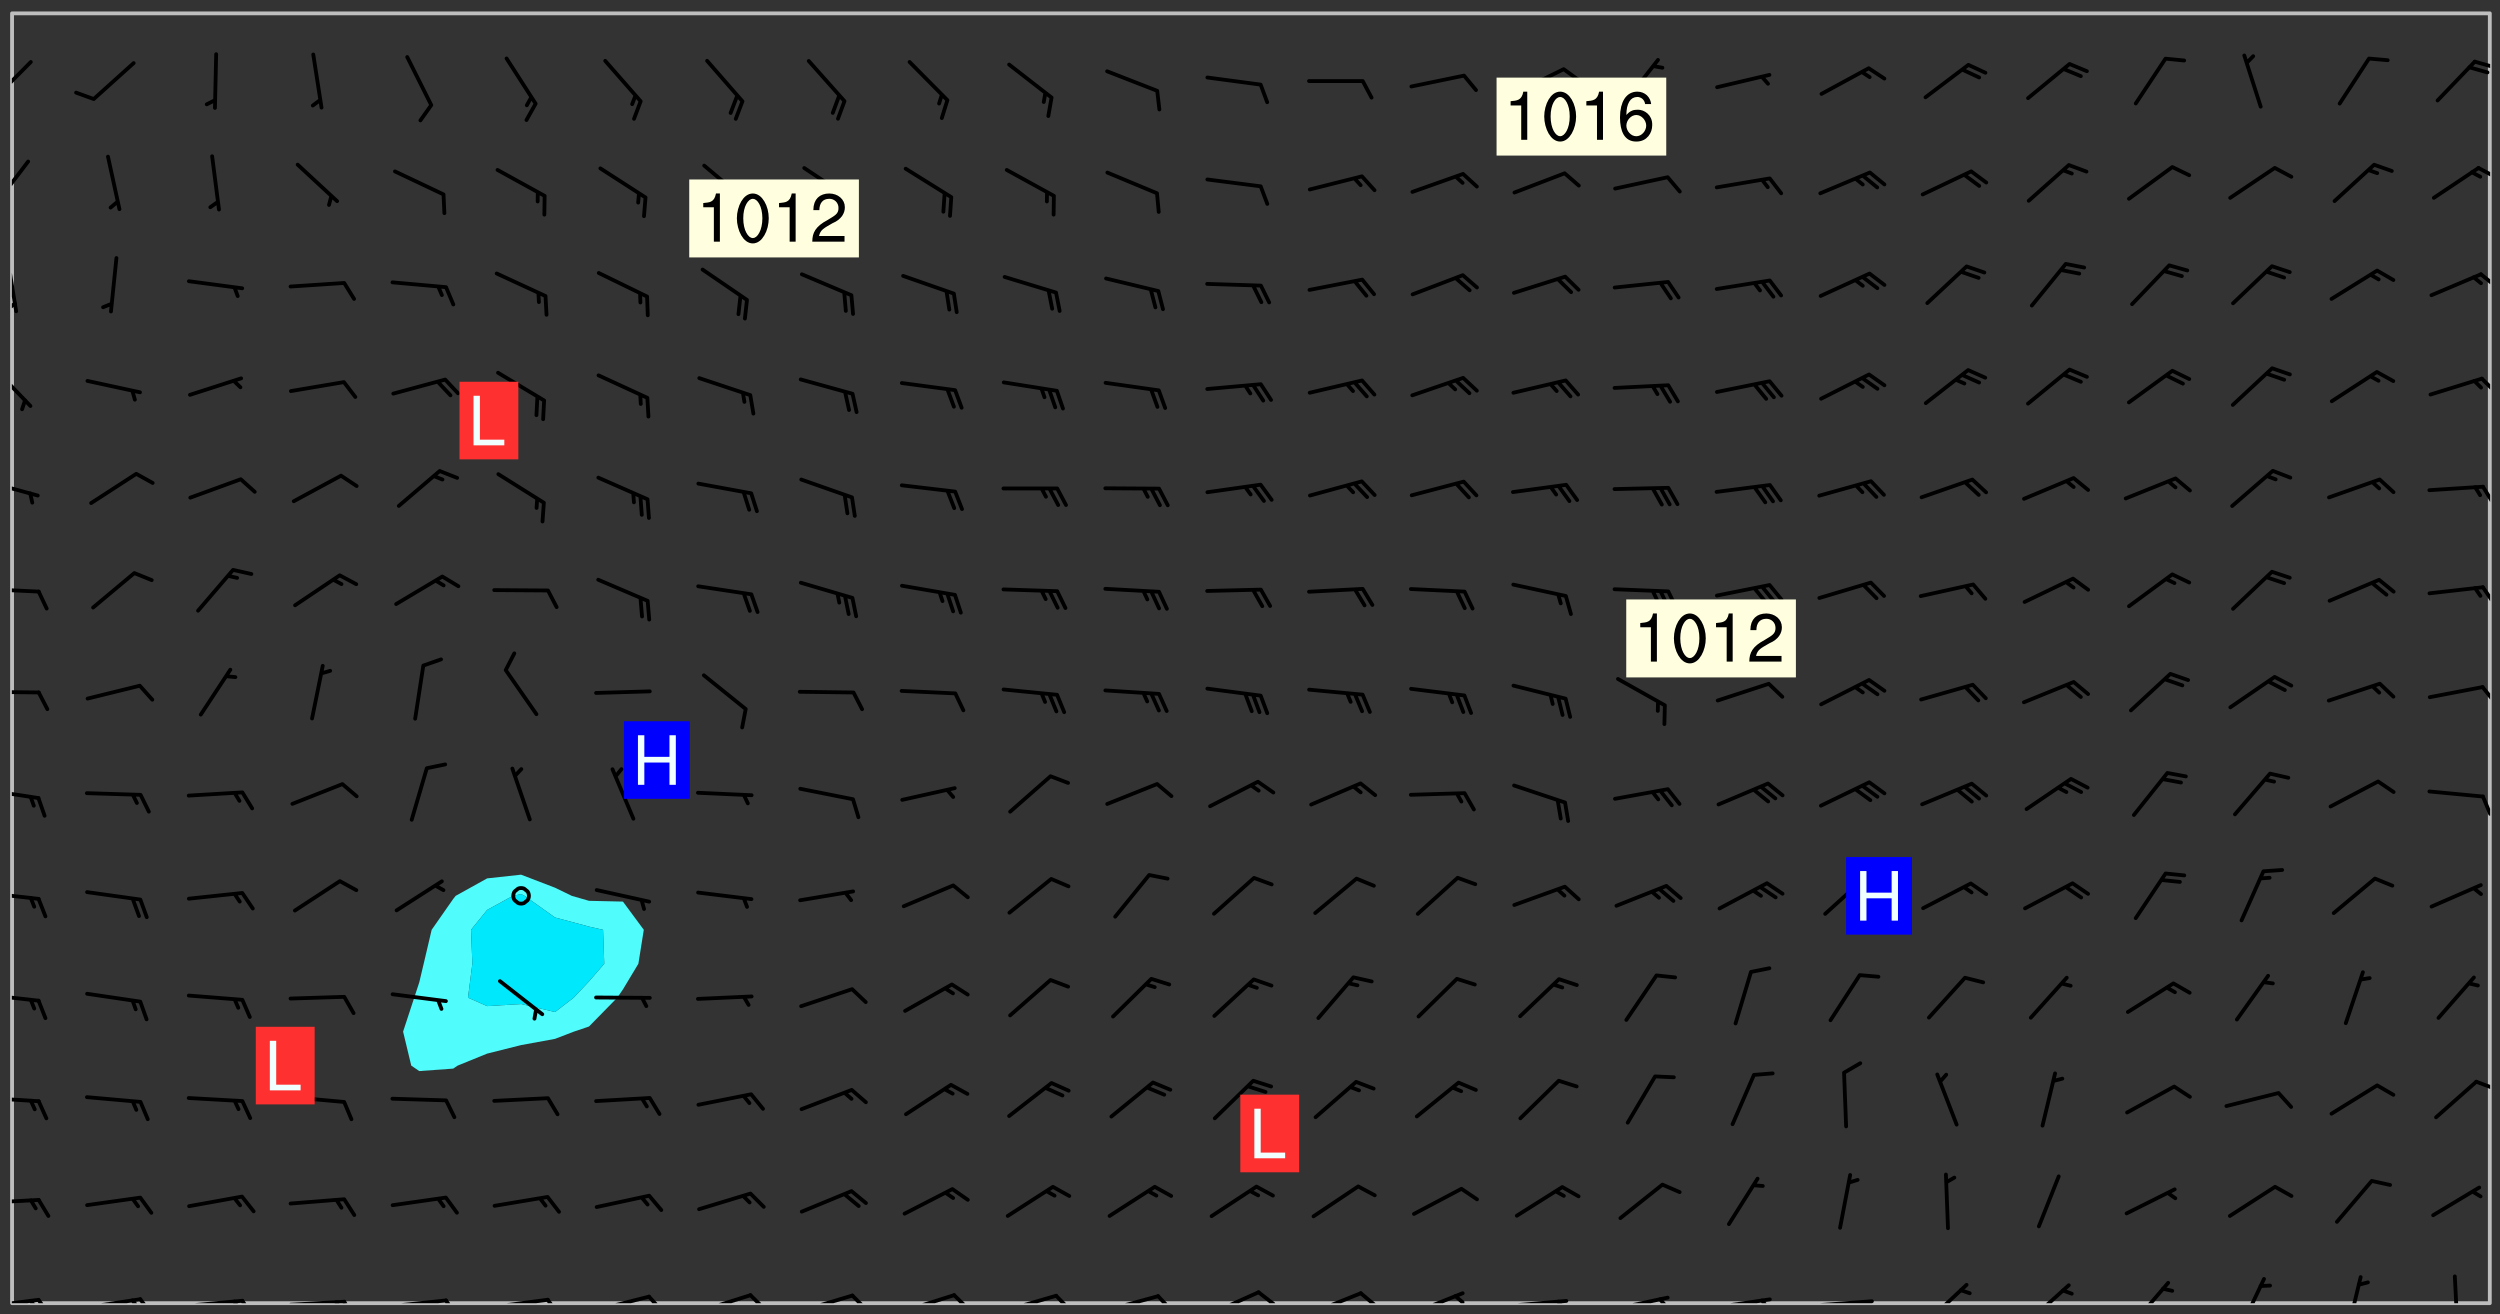 <svg xmlns="http://www.w3.org/2000/svg" role="img" xmlns:xlink="http://www.w3.org/1999/xlink" viewBox="142.45 309.95 326.84 171.84"><rect x="142.45" y="309.95" width="326.84" height="171.84" fill="#333333" stroke="none"/><defs><clipPath id="clip2"><path d="M 144 311.672 L 145 311.672 L 145 480.328 L 144 480.328 Z M 144 311.672"/></clipPath><clipPath id="clip3"><path d="M 144 311.672 L 468 311.672 L 468 480.328 L 144 480.328 Z M 144 311.672"/></clipPath><clipPath id="clip4"><path d="M 467 311.672 L 468 311.672 L 468 480.328 L 467 480.328 Z M 467 311.672"/></clipPath><clipPath id="clip5"><path d="M 144 479 L 148 479 L 148 480.328 L 144 480.328 Z M 144 479"/></clipPath><clipPath id="clip6"><path d="M 147 479 L 150 479 L 150 480.328 L 147 480.328 Z M 147 479"/></clipPath><clipPath id="clip7"><path d="M 146 479 L 148 479 L 148 480.328 L 146 480.328 Z M 146 479"/></clipPath><clipPath id="clip8"><path d="M 153 479 L 162 479 L 162 480.328 L 153 480.328 Z M 153 479"/></clipPath><clipPath id="clip9"><path d="M 160 479 L 163 479 L 163 480.328 L 160 480.328 Z M 160 479"/></clipPath><clipPath id="clip10"><path d="M 159 479 L 161 479 L 161 480.328 L 159 480.328 Z M 159 479"/></clipPath><clipPath id="clip11"><path d="M 166 479 L 175 479 L 175 480.328 L 166 480.328 Z M 166 479"/></clipPath><clipPath id="clip12"><path d="M 173 479 L 176 479 L 176 480.328 L 173 480.328 Z M 173 479"/></clipPath><clipPath id="clip13"><path d="M 172 479 L 175 479 L 175 480.328 L 172 480.328 Z M 172 479"/></clipPath><clipPath id="clip14"><path d="M 180 479 L 188 479 L 188 480.328 L 180 480.328 Z M 180 479"/></clipPath><clipPath id="clip15"><path d="M 187 479 L 189 479 L 189 480.328 L 187 480.328 Z M 187 479"/></clipPath><clipPath id="clip16"><path d="M 186 479 L 188 479 L 188 480.328 L 186 480.328 Z M 186 479"/></clipPath><clipPath id="clip17"><path d="M 193 479 L 202 479 L 202 480.328 L 193 480.328 Z M 193 479"/></clipPath><clipPath id="clip18"><path d="M 200 479 L 203 479 L 203 480.328 L 200 480.328 Z M 200 479"/></clipPath><clipPath id="clip19"><path d="M 206 479 L 215 479 L 215 480.328 L 206 480.328 Z M 206 479"/></clipPath><clipPath id="clip20"><path d="M 213 479 L 216 479 L 216 480.328 L 213 480.328 Z M 213 479"/></clipPath><clipPath id="clip21"><path d="M 220 479 L 228 479 L 228 480.328 L 220 480.328 Z M 220 479"/></clipPath><clipPath id="clip22"><path d="M 227 479 L 230 479 L 230 480.328 L 227 480.328 Z M 227 479"/></clipPath><clipPath id="clip23"><path d="M 233 479 L 241 479 L 241 480.328 L 233 480.328 Z M 233 479"/></clipPath><clipPath id="clip24"><path d="M 240 479 L 243 479 L 243 480.328 L 240 480.328 Z M 240 479"/></clipPath><clipPath id="clip25"><path d="M 246 479 L 255 479 L 255 480.328 L 246 480.328 Z M 246 479"/></clipPath><clipPath id="clip26"><path d="M 253 479 L 256 479 L 256 480.328 L 253 480.328 Z M 253 479"/></clipPath><clipPath id="clip27"><path d="M 260 479 L 268 479 L 268 480.328 L 260 480.328 Z M 260 479"/></clipPath><clipPath id="clip28"><path d="M 266 479 L 270 479 L 270 480.328 L 266 480.328 Z M 266 479"/></clipPath><clipPath id="clip29"><path d="M 273 479 L 281 479 L 281 480.328 L 273 480.328 Z M 273 479"/></clipPath><clipPath id="clip30"><path d="M 280 479 L 283 479 L 283 480.328 L 280 480.328 Z M 280 479"/></clipPath><clipPath id="clip31"><path d="M 286 479 L 295 479 L 295 480.328 L 286 480.328 Z M 286 479"/></clipPath><clipPath id="clip32"><path d="M 293 479 L 296 479 L 296 480.328 L 293 480.328 Z M 293 479"/></clipPath><clipPath id="clip33"><path d="M 300 478 L 308 478 L 308 480.328 L 300 480.328 Z M 300 478"/></clipPath><clipPath id="clip34"><path d="M 306 478 L 310 478 L 310 480.328 L 306 480.328 Z M 306 478"/></clipPath><clipPath id="clip35"><path d="M 313 478 L 321 478 L 321 480.328 L 313 480.328 Z M 313 478"/></clipPath><clipPath id="clip36"><path d="M 320 478 L 323 478 L 323 480.328 L 320 480.328 Z M 320 478"/></clipPath><clipPath id="clip37"><path d="M 326 478 L 334 478 L 334 480.328 L 326 480.328 Z M 326 478"/></clipPath><clipPath id="clip38"><path d="M 332 479 L 334 479 L 334 480.328 L 332 480.328 Z M 332 479"/></clipPath><clipPath id="clip39"><path d="M 339 479 L 348 479 L 348 480.328 L 339 480.328 Z M 339 479"/></clipPath><clipPath id="clip40"><path d="M 345 479 L 348 479 L 348 480.328 L 345 480.328 Z M 345 479"/></clipPath><clipPath id="clip41"><path d="M 353 479 L 361 479 L 361 480.328 L 353 480.328 Z M 353 479"/></clipPath><clipPath id="clip42"><path d="M 359 479 L 361 479 L 361 480.328 L 359 480.328 Z M 359 479"/></clipPath><clipPath id="clip43"><path d="M 366 479 L 375 479 L 375 480.328 L 366 480.328 Z M 366 479"/></clipPath><clipPath id="clip44"><path d="M 372 479 L 374 479 L 374 480.328 L 372 480.328 Z M 372 479"/></clipPath><clipPath id="clip45"><path d="M 379 479 L 388 479 L 388 480.328 L 379 480.328 Z M 379 479"/></clipPath><clipPath id="clip46"><path d="M 394 477 L 400 477 L 400 480.328 L 394 480.328 Z M 394 477"/></clipPath><clipPath id="clip47"><path d="M 407 477 L 414 477 L 414 480.328 L 407 480.328 Z M 407 477"/></clipPath><clipPath id="clip48"><path d="M 421 477 L 427 477 L 427 480.328 L 421 480.328 Z M 421 477"/></clipPath><clipPath id="clip49"><path d="M 435 476 L 439 476 L 439 480.328 L 435 480.328 Z M 435 476"/></clipPath><clipPath id="clip50"><path d="M 449 476 L 452 476 L 452 480.328 L 449 480.328 Z M 449 476"/></clipPath><clipPath id="clip51"><path d="M 463 476 L 464 476 L 464 480.328 L 463 480.328 Z M 463 476"/></clipPath><clipPath id="clip52"><path d="M 144 466 L 148 466 L 148 468 L 144 468 Z M 144 466"/></clipPath><clipPath id="clip53"><path d="M 144 453 L 148 453 L 148 455 L 144 455 Z M 144 453"/></clipPath><clipPath id="clip54"><path d="M 465 451 L 468 451 L 468 453 L 465 453 Z M 465 451"/></clipPath><clipPath id="clip55"><path d="M 144 439 L 148 439 L 148 442 L 144 442 Z M 144 439"/></clipPath><clipPath id="clip56"><path d="M 144 426 L 148 426 L 148 428 L 144 428 Z M 144 426"/></clipPath><clipPath id="clip57"><path d="M 144 412 L 148 412 L 148 415 L 144 415 Z M 144 412"/></clipPath><clipPath id="clip58"><path d="M 466 413 L 468 413 L 468 417 L 466 417 Z M 466 413"/></clipPath><clipPath id="clip59"><path d="M 144 400 L 148 400 L 148 401 L 144 401 Z M 144 400"/></clipPath><clipPath id="clip60"><path d="M 466 399 L 468 399 L 468 402 L 466 402 Z M 466 399"/></clipPath><clipPath id="clip61"><path d="M 144 386 L 148 386 L 148 388 L 144 388 Z M 144 386"/></clipPath><clipPath id="clip62"><path d="M 466 386 L 468 386 L 468 389 L 466 389 Z M 466 386"/></clipPath><clipPath id="clip63"><path d="M 144 372 L 148 372 L 148 375 L 144 375 Z M 144 372"/></clipPath><clipPath id="clip64"><path d="M 466 373 L 468 373 L 468 376 L 466 376 Z M 466 373"/></clipPath><clipPath id="clip65"><path d="M 144 357 L 147 357 L 147 364 L 144 364 Z M 144 357"/></clipPath><clipPath id="clip66"><path d="M 466 359 L 468 359 L 468 362 L 466 362 Z M 466 359"/></clipPath><clipPath id="clip67"><path d="M 144 343 L 145 343 L 145 351 L 144 351 Z M 144 343"/></clipPath><clipPath id="clip68"><path d="M 144 349 L 145 349 L 145 351 L 144 351 Z M 144 349"/></clipPath><clipPath id="clip69"><path d="M 466 345 L 468 345 L 468 348 L 466 348 Z M 466 345"/></clipPath><clipPath id="clip70"><path d="M 144 330 L 147 330 L 147 337 L 144 337 Z M 144 330"/></clipPath><clipPath id="clip71"><path d="M 466 331 L 468 331 L 468 334 L 466 334 Z M 466 331"/></clipPath><clipPath id="clip72"><path d="M 144 317 L 147 317 L 147 324 L 144 324 Z M 144 317"/></clipPath><clipPath id="clip73"><path d="M 465 317 L 468 317 L 468 319 L 465 319 Z M 465 317"/></clipPath><g id="surface513" clip-path="url(#clip1)"><path fill="#fff" fill-opacity="0" fill-rule="evenodd" d="M 0 0 L 1000 0 L 1000 1000 L 0 1000 Z M 0 0"/><path fill="#d3d3d3" fill-opacity="0" fill-rule="evenodd" d="M162.152 355.867L161.918 356.16 161.977 356.395 162.094 356.566 162.27 356.801 162.562 357.148 162.676 357.207 162.793 357.035 162.852 356.801 163.027 356.625 163.492 356.449 164.191 356.449 164.426 356.742 164.715 357.559 164.773 357.734 164.949 357.965 165.301 358.199 166 358.898 166.172 359.074 166.406 359.422 166.641 359.832 166.93 360.414 167.34 360.879 167.57 361.113 167.805 361.289 167.922 361.52 168.098 361.812 168.27 362.977 168.27 363.211 168.328 363.5 168.387 363.617 168.504 363.734 168.852 364.145 168.969 364.316 169.145 364.492 169.32 364.727 169.438 364.898 169.609 365.25 169.668 365.484 169.902 365.891 170.137 365.832 169.961 366.008 169.902 366.938 169.32 366.938 169.086 366.824 168.738 366.938 168.621 367.055 168.562 367.348 168.504 367.523 168.387 367.695 167.922 367.988 167.863 368.223 167.805 368.336 167.805 368.98 167.863 369.152 167.863 369.562 167.922 369.621 167.922 370.027 167.98 370.434 168.098 370.609 168.156 370.668 168.387 371.309 168.328 371.602 168.328 372.301 168.27 372.883 168.27 373.117 168.211 373.348 168.156 373.699 168.156 375.621 168.211 375.738 168.637 375.738 168.27 375.855 168.246 376.207 169.137 377.375 170.879 377.914 172.219 378.273 172.219 378.812 172.309 379.621 172.844 380.336 174.363 380.605 175.254 380.52 175.344 381.684 175.879 381.863 177.039 381.684 179.094 380.699 180.254 380.336 182.133 380.16 183.828 379.98 183.648 380.699 182.133 380.785 180.883 380.875 180.078 381.145 179.004 381.953 179.273 382.672 179.809 383.57 179.629 384.195 179.363 385.004 179.629 386.082 180.254 386.98 181.059 387.16 182.309 386.98 182.043 387.703 182.141 388.207 182.195 388.5 182.195 388.672 182.254 388.965 182.254 389.371 182.43 389.488 182.781 389.605 183.188 389.605 183.48 389.43 183.594 389.312 183.652 389.195 183.77 388.965 183.828 388.789 184.18 388.324 184.41 388.148 184.586 388.09 184.762 388.148 184.82 388.324 184.938 389.312 184.992 389.781 185.051 389.953 185.168 390.188 185.344 390.246 186.16 390.305 186.449 390.305 186.566 390.539 186.625 390.945 186.684 391.297 186.684 392.402 186.801 392.695 186.918 393.043 187.207 393.742 187.383 394.094 187.965 394.848 188.316 395.023 188.488 395.082 188.957 395.316 189.598 395.781 189.945 396.016 190.238 396.191 190.531 396.246 190.762 396.309 191.578 396.656 191.871 396.832 191.984 397.004 192.336 397.355 192.453 397.531 192.977 398.172 192.977 398.461 193.035 398.812 193.035 399.16 193.094 399.512 193.152 399.801 193.27 399.859 193.441 399.918 193.617 399.918 194.199 400.152 194.375 400.27 194.551 400.559 194.727 400.793 194.84 401.027 195.133 401.258 195.25 401.375 195.25 401.785 195.309 401.84 195.598 402.074 195.832 402.191 195.891 402.309 196.008 402.48 196.066 402.598 196.297 402.832 196.355 403.008 196.59 403.066 196.707 403.125 196.59 403.238 196.531 403.355 196.531 403.473 196.414 403.766 196.297 404.055 196.297 404.637 196.473 404.754 196.59 404.812 196.648 404.93 196.766 405.047 196.879 405.105 197.055 405.453 197.113 405.805 197.172 406.211 197.172 406.387 197.113 406.562 196.996 407.262 196.996 407.434 197.113 407.609 197.406 407.902 197.812 407.902 197.988 408.02 198.105 408.191 198.223 408.484 198.223 408.719 197.695 408.719 197.465 408.484 197.23 408.484 197.055 408.543 196.996 409.242 197.055 409.59 197.172 409.766 197.348 410.176 197.465 410.406 197.754 410.875 197.93 410.93 198.453 410.93 198.688 410.988 199.445 411.629 199.504 411.922 199.504 412.156 199.562 412.215 199.793 412.562 199.793 412.914 199.676 413.086 199.676 413.379 199.969 413.668 200.262 413.844 200.434 413.902 200.727 414.078 201.02 414.195 201.602 414.602 201.891 414.836 202.184 415.012 202.402 415.172 202.418 415.184 202.648 415.359 203.289 415.883 203.465 416.117 203.582 416.293 203.758 416.469 203.871 416.641 203.871 417.281 203.988 417.457 204.457 417.574 205.039 417.691 205.273 417.75 205.504 417.863 205.797 417.98 205.91 418.039 206.496 418.391 206.785 418.562 206.961 418.625 207.137 418.68 207.312 418.738 208.012 419.09 208.301 419.266 208.535 419.32 208.824 419.496 209.059 419.613 209.699 420.02 209.992 420.137 210.164 420.195 210.398 420.254 210.809 420.312 211.039 420.371 211.273 420.488 211.332 420.66 210.922 420.836 211.391 420.895 211.449 421.188 211.562 421.422 211.738 421.477 211.973 421.535 212.148 421.594 212.555 421.711 213.195 421.945 213.312 422.117 213.371 422.352 213.371 422.527 213.312 422.645 213.254 423.051 213.488 423.285 213.605 423.344 213.953 423.461 214.594 423.691 214.77 423.809 215.059 423.926 215.234 424.102 215.469 424.566 216.051 425.672 216.227 425.848 216.574 426.023 216.75 426.141 217.102 426.258 218.148 426.781 218.383 426.84 218.848 426.953 219.141 427.012 219.605 427.188 220.363 427.77 220.598 428.004 220.945 428.469 221.121 428.645 221.41 428.879 222.227 429.578 222.52 429.754 222.809 430.043 223.102 430.219 223.395 430.508 224.09 431.148 224.266 431.324 224.559 431.559 224.848 431.793 225.316 432.082 225.957 432.664 226.305 432.898 226.539 433.191 226.887 433.539 227.238 434.004 228.172 434.996 228.52 435.402 228.637 435.578 228.871 435.637 228.984 435.754 229.629 435.93 229.859 436.043 230.094 436.102 230.387 436.277 230.617 436.395 231.551 437.094 231.957 437.5 232.191 437.676 232.598 437.852 232.832 437.969 233.648 438.316 233.996 438.551 234.23 438.668 234.523 438.957 234.754 439.074 235.512 439.426 235.863 439.598 236.094 439.656 236.387 439.773 236.621 439.832 237.492 440.008 238.309 440.008 238.777 440.238 238.949 440.297 239.824 440.996 240.289 441.113 240.582 441.172 240.758 441.23 240.988 441.289 241.457 441.348 241.805 441.406 242.156 441.465 242.562 441.523 242.855 441.523 243.027 441.582 243.027 441.812 243.203 441.988 243.496 441.988 243.844 442.047 244.195 442.105 244.895 442.223 245.535 442.223 246 441.988 246.293 441.812 246.465 441.695 246.875 441.523 247.164 441.348 248.098 440.883 248.566 440.59 249.09 440.297 249.555 440.125 250.02 439.949 251.07 439.484 251.359 439.367 251.77 439.25 252.059 439.133 252.586 438.957 254.102 438.258 254.684 437.91 254.973 437.852 255.266 437.793 255.613 437.676 256.488 437.445 256.84 437.328 256.953 437.328 257.188 437.27 258.062 437.035 258.297 436.977 259.109 436.977 259.461 436.918 260.277 436.801 260.449 436.742 260.801 436.688 261.094 436.629 261.324 436.57 262.141 436.395 262.316 436.336 262.664 436.336 262.898 436.277 263.363 436.16 264.121 435.988 264.355 435.93 264.703 435.93 265.113 435.812 265.402 435.754 266.688 435.695 266.977 435.695 267.387 435.637 267.617 435.578 267.793 435.578 268.668 435.461 269.074 435.461 269.484 435.344 269.832 435.344 270.184 435.23 271.055 435.172 272.805 435.172 273.852 435.461 274.262 435.578 274.551 435.695 274.902 435.812 275.191 435.93 276.242 436.102 276.531 436.16 276.824 436.16 277.117 436.219 277.289 436.277 277.699 436.336 277.871 436.395 277.988 436.453 278.105 436.453 278.223 436.512 278.574 436.57 278.688 436.57 279.098 436.637 281.02 437.031 282.945 437.426 284.465 437.875 286.16 438.594 288.305 439.398 289.91 438.68 291.34 437.875 292.5 436.797 293.75 436.348 296.785 435.629 298.66 435.27 300.805 433.922 303.039 432.668 305.539 431.41 307.234 430.961 309.02 430.781 310.18 430.512 310.805 431.051 312.145 430.781 312.859 429.793 313.844 428.449 314.289 428.27 315.094 427.91 316.969 427.371 318.754 426.922 320.004 426.652 321.164 426.562 322.863 426.473 324.824 426.203 326.074 426.113 326.613 426.113 327.238 426.023 328.129 426.023 330.273 425.844 332.684 425.664 335.273 425.574 336.969 425.754 338.578 425.844 340.008 426.203 341.168 426.922 343.043 427.91 344.203 429.438 344.469 430.152 345.098 430.242 345.453 431.141 345.988 431.68 346.523 433.207 347.598 433.566 348.133 433.566 347.328 434.102 347.418 435.809 348.133 438.504 349.023 439.309 349.918 440.297 350.633 441.555 352.418 442.094 353.938 441.914 354.293 443.258 355.902 442.453 356.883 441.914 357.152 442.184 357.469 441.969 357.688 441.824 358.488 442.273 358.938 441.914 359.293 441.914 359.828 441.645 360.367 440.926 360.902 440.656 361.527 439.668 362.688 440.117 363.527 440.488 364.922 441.105 366.617 440.926 368.223 440.926 370.008 441.016 370.188 439.309 370.723 437.965 371.527 438.234 372.02 439.082 372.422 439.488 372.332 440.027 372.332 440.387 373.047 440.836 373.758 440.566 375.188 440.566 375.547 441.555 375.992 442.812 376.707 444.156 377.957 444.785 379.652 445.414 380.367 445.234 380.547 444.695 381.527 444.605 381.977 444.965 382.062 446.223 381.797 446.852 381.262 447.031 381.262 447.57 381.977 448.555 382.242 449.094 383.227 450.082 384.027 451.16 383.762 451.52 383.672 452.418 383.047 454.75 382.691 456.816 382.602 458.609 382.422 459.328 382.332 459.867 382.332 461.305 381.352 463.188 380.992 464.895 380.457 465.793 379.652 466.961 379.387 467.5 381.441 468.754 381.527 469.113 381.172 469.652 381.082 469.473 381.082 470.281 381.172 471.719 380.727 472.434 379.652 472.527 379.387 473.242 379.922 474.141 380.727 474.859 381.887 475.668 383.227 475.938 383.672 476.297 383.316 476.746 381.527 476.656 380.277 476.207 379.562 475.488 378.938 475.398 378.762 478.988 378.574 480.297 467.934 480.297 467.934 311.703 412.664 311.703 412.664 360.785 413.426 360.91 416.715 361.453 418.738 364.289 418.738 367.043 421.09 367.375 423.438 367.707 427.488 367.707 426.109 371.867 424.086 372.574 422.062 373.277 421.52 373.621 418.926 375.238 418.738 375.355 416.715 373.277 415.984 370.535 413.312 368.457 411.938 364.957 411.871 364.875 409.914 362.203 412.664 360.785 412.664 311.703 294.422 311.703 294.422 403.117 294.539 403.148 294.672 403.16 294.746 403.234 294.852 403.281 294.941 403.34 295.027 403.398 295.117 403.457 295.414 403.754 295.473 403.844 295.504 403.961 295.531 404.078 295.547 404.215 295.516 404.332 295.457 404.422 295.398 404.508 295.355 404.613 295.309 404.715 295.281 404.836 295.281 404.98 295.457 405.25 295.605 405.398 295.68 405.484 295.754 405.559 295.797 405.664 295.859 405.754 295.918 405.84 295.961 405.945 296.02 406.035 296.066 406.137 296.109 406.242 296.168 406.328 296.285 406.508 296.359 406.582 296.422 406.668 296.48 406.758 296.523 406.863 296.582 406.953 296.641 407.039 296.703 407.129 296.762 407.219 296.805 407.32 296.922 407.5 296.996 407.574 297.055 407.66 297.129 407.734 297.219 407.793 297.324 407.84 297.473 407.84 297.605 407.824 297.738 407.84 297.84 407.793 297.914 407.719 297.961 407.617 297.945 407.484 297.945 407.336 297.898 407.23 297.871 407.113 297.824 407.012 297.797 406.891 297.754 406.789 297.691 406.699 297.648 406.598 297.605 406.492 297.574 406.375 297.559 406.242 297.547 406.105 297.633 406.047 297.691 405.961 297.812 405.93 297.855 406.035 297.871 406.168 297.871 406.285 297.93 406.387 297.988 406.477 298.078 406.535 298.227 406.684 298.285 406.773 298.328 406.879 298.316 406.98 298.402 407.039 298.508 407.086 298.594 407.145 298.684 407.203 298.758 407.277 298.641 407.305 298.535 407.352 298.449 407.41 298.375 407.484 298.316 407.574 298.254 407.66 298.227 407.781 298.18 407.883 298.137 407.988 298.105 408.105 298.094 408.238 298.078 408.371 298.078 408.52 298.105 408.637 298.152 408.742 298.195 408.844 298.254 408.934 298.328 409.008 298.418 409.066 298.492 409.141 298.582 409.199 298.641 409.289 298.684 409.395 298.73 409.496 298.848 409.527 298.98 409.543 299.129 409.543 299.246 409.512 299.352 409.555 299.395 409.66 299.441 409.762 299.469 409.883 299.5 410 299.527 410.117 299.559 410.238 299.586 410.355 299.691 410.398 299.793 410.445 299.926 410.43 300.074 410.578 300.137 410.664 300.211 410.738 300.281 410.812 300.371 410.875 300.477 410.918 300.578 410.961 300.695 410.992 300.832 411.008 300.949 410.977 301.023 410.902 301.051 410.785 301.039 410.652 301.008 410.531 300.98 410.414 301.023 410.309 301.141 410.309 301.23 410.371 301.348 410.398 301.496 410.398 301.629 410.414 301.777 410.414 301.91 410.43 302.043 410.414 302.191 410.414 302.324 410.398 302.457 410.387 302.594 410.398 302.711 410.371 302.844 410.355 303.035 410.297 302.977 410.473 302.961 410.605 302.934 410.727 302.918 410.859 302.859 410.945 302.727 410.961 302.621 411.008 302.516 411.051 302.398 411.082 302.281 411.109 302.016 411.141 301.867 411.141 301.734 411.156 301.66 411.23 301.719 411.316 301.867 411.465 301.984 411.645 302.059 411.715 302.148 411.777 302.238 411.836 302.324 411.895 302.414 411.953 302.516 411.996 302.621 412.059 302.727 412.102 302.812 412.16 302.918 412.207 303.02 412.25 303.199 412.367 303.258 412.457 303.215 412.559 303.168 412.664 303.184 412.797 303.406 413.02 303.465 413.109 303.508 413.211 303.539 413.332 303.582 413.434 303.598 413.566 303.629 413.684 303.641 413.82 303.672 413.938 303.82 414.086 303.922 414.129 304.027 414.172 304.145 414.203 304.277 414.219 304.414 414.234 304.531 414.234 304.648 414.203 304.738 414.145 304.781 414.039 304.828 413.938 304.871 413.832 304.902 413.715 304.914 413.582 304.914 413.434 304.902 413.301 304.887 413.168 304.855 413.051 304.812 412.945 304.766 412.84 304.723 412.738 304.68 412.633 304.664 412.5 304.68 412.367 304.707 412.25 304.738 412.133 304.766 412.012 304.812 411.91 304.902 411.852 304.988 411.789 305.062 411.715 305.152 411.656 305.375 411.434 305.434 411.348 305.508 411.273 305.625 411.094 305.684 411.008 305.684 410.859 305.609 410.785 305.508 410.738 305.402 410.695 305.301 410.652 305.242 410.562 305.195 410.457 305.168 410.34 305.258 410.281 305.375 410.25 305.477 410.207 305.656 410.09 305.805 409.941 305.816 409.809 305.805 409.703 305.715 409.645 305.582 409.66 305.434 409.66 305.301 409.676 305.168 409.66 305.047 409.629 304.961 409.57 304.887 409.496 304.828 409.406 304.766 409.32 304.648 409.141 304.59 409.055 304.621 408.934 304.707 408.875 304.828 408.844 304.887 408.758 304.887 408.637 304.855 408.52 304.797 408.43 304.738 408.344 304.691 408.238 304.664 408.121 304.648 407.988 304.707 407.898 304.781 407.824 304.871 407.766 304.988 407.586 305.062 407.512 305.121 407.426 305.27 407.277 305.391 407.246 305.523 407.23 305.656 407.246 305.73 407.32 305.773 407.426 305.789 407.559 305.758 407.676 305.641 407.707 305.508 407.719 305.359 407.867 305.316 407.973 305.27 408.074 305.242 408.195 305.211 408.312 305.211 408.461 305.242 408.578 305.285 408.684 305.344 408.773 305.418 408.844 305.492 408.918 305.609 408.949 305.73 408.977 305.848 408.949 305.98 408.934 306.098 408.934 306.188 408.992 306.262 409.066 306.309 409.172 306.367 409.258 306.469 409.305 306.602 409.32 306.707 409.363 306.793 409.422 306.781 409.527 306.707 409.602 306.527 409.719 306.469 409.809 306.379 409.867 306.309 409.941 306.234 410.016 306.172 410.105 306.145 410.223 306.129 410.355 306.145 410.488 306.129 410.621 306.129 410.77 306.145 410.902 306.172 411.02 306.203 411.141 306.277 411.215 306.367 411.273 306.453 411.332 306.543 411.391 306.66 411.422 306.66 411.508 306.559 411.555 306.469 411.613 306.203 411.645 306.086 411.672 305.938 411.672 305.832 411.715 305.73 411.762 305.672 411.852 305.609 412.086 305.598 412.219 305.566 412.34 305.551 412.473 305.551 412.766 305.539 412.898 305.551 413.035 305.566 413.168 305.699 413.184 305.832 413.195 305.953 413.227 306.039 413.285 306.113 413.359 306.16 413.465 306.203 413.566 306.219 413.699 306.219 414.145 306.203 414.277 306.203 414.723 306.234 414.988 306.262 415.105 306.277 415.238 306.309 415.355 306.395 415.566 306.426 415.832 306.426 415.98 306.395 416.098 306.367 416.215 306.336 416.336 306.309 416.453 306.277 416.57 306.246 416.691 306.234 416.824 306.219 416.957 306.309 417.016 306.426 416.984 306.527 417 306.574 417.105 306.543 417.371 306.543 417.812 306.5 417.918 306.453 418.023 306.41 418.125 306.367 418.23 306.309 418.316 306.277 418.438 306.234 418.555 306.203 418.672 306.188 418.805 306.203 418.938 306.262 419.027 306.367 419.074 306.453 419.133 306.512 419.219 306.5 419.355 306.469 419.473 306.426 419.574 306.426 420.02 306.41 420.152 306.41 420.301 306.379 420.418 306.336 420.523 306.309 420.641 306.262 420.746 306.219 420.848 306.188 420.969 306.16 421.086 306.129 421.219 306.098 421.336 306.07 421.453 306.027 421.559 305.996 421.676 305.965 421.797 305.953 421.93 305.938 422.062 305.938 422.359 305.965 422.477 305.965 422.625 306.012 423.023 306.039 423.141 306.098 423.23 306.219 423.262 306.367 423.262 306.5 423.246 306.559 423.336 306.559 423.453 306.5 423.543 306.41 423.602 306.309 423.645 306.203 423.691 306.113 423.75 306.027 423.809 305.891 423.824 305.773 423.793 305.641 423.777 305.539 423.824 305.477 423.91 305.465 424.047 305.449 424.18 305.418 424.297 305.391 424.414 305.375 424.547 305.344 424.668 305.344 424.965 305.359 425.098 305.391 425.215 305.391 425.363 305.402 425.496 305.402 425.645 305.375 425.762 305.328 425.863 305.301 425.984 305.27 426.102 305.211 426.191 305.137 426.266 305.035 426.309 304.93 426.355 304.812 426.383 304.691 426.414 304.59 426.367 304.648 426.281 304.754 426.234 304.781 426.117 304.812 426 304.84 425.879 304.871 425.762 304.871 425.613 304.887 425.48 304.855 425.363 304.812 425.258 304.707 425.273 304.633 425.348 304.531 425.391 304.441 425.453 304.367 425.527 304.324 425.629 304.309 425.762 304.277 425.879 304.25 426 304.219 426.117 304.191 426.234 304.16 426.355 304.133 426.473 304.102 426.59 304.059 426.695 303.969 426.754 303.879 426.754 303.762 426.723 303.73 426.637 303.746 426.5 303.715 426.383 303.715 426.234 303.703 426.102 303.703 425.953 303.641 425.719 303.613 425.598 303.57 425.496 303.523 425.391 303.465 425.305 303.406 425.215 303.363 425.109 303.301 425.023 303.152 424.875 303.082 424.801 302.977 424.754 302.871 424.711 302.77 424.668 302.473 424.371 302.383 424.297 302.297 424.238 302.191 424.195 302.102 424.133 302.016 424.074 301.91 424.031 301.82 423.973 301.734 423.91 301.66 423.84 301.555 423.793 301.469 423.734 301.363 423.691 301.273 423.629 301.172 423.586 301.066 423.543 300.98 423.484 300.875 423.438 300.77 423.395 300.668 423.348 300.578 423.289 300.477 423.246 300.371 423.203 300.281 423.141 300.164 423.113 300.031 423.098 299.898 423.113 299.75 423.113 299.617 423.129 299.5 423.098 299.41 423.039 299.336 422.965 299.246 422.906 299.145 422.859 298.996 422.859 298.875 422.832 298.773 422.789 298.699 422.715 298.582 422.535 298.492 422.477 298.391 422.434 298.301 422.371 298.195 422.328 298.105 422.27 298.02 422.211 297.914 422.164 297.855 422.078 297.797 421.988 297.754 421.883 297.707 421.781 297.633 421.707 297.547 421.648 297.473 421.574 297.383 421.516 297.16 421.293 297.117 421.188 297.086 420.922 297.191 420.879 297.336 420.879 297.441 420.922 297.516 420.996 297.605 421.055 297.691 421.113 297.797 421.16 297.887 421.219 298.035 421.367 298.105 421.441 298.254 421.59 298.316 421.676 298.391 421.75 298.477 421.809 298.551 421.883 298.641 421.945 298.73 422.004 298.816 422.062 299.086 422.238 299.188 422.285 299.293 422.328 299.395 422.371 299.441 422.297 299.5 422.211 299.574 422.137 299.645 422.062 299.75 422.105 299.824 422.18 299.883 422.27 299.926 422.371 299.973 422.477 300.016 422.582 300.137 422.609 300.254 422.582 300.328 422.492 300.371 422.387 300.43 422.297 300.504 422.223 300.609 422.18 300.727 422.152 300.859 422.164 300.949 422.223 301.098 422.371 301.156 422.461 301.199 422.566 301.246 422.668 301.289 422.773 301.332 422.875 301.438 422.922 301.543 422.965 301.676 422.98 301.762 422.922 301.82 422.832 301.895 422.758 302 422.715 302.117 422.742 302.223 422.789 302.324 422.832 302.43 422.875 302.531 422.922 302.711 423.039 302.711 423.156 302.695 423.289 302.711 423.422 302.727 423.559 302.785 423.645 302.887 423.691 303.008 423.719 303.125 423.75 303.273 423.75 303.391 423.719 303.449 423.629 303.629 423.512 303.688 423.422 303.762 423.348 303.82 423.262 303.938 423.082 304.117 422.965 304.234 422.996 304.324 423.055 304.367 423.129 304.352 423.262 304.352 423.379 304.441 423.438 304.59 423.438 304.723 423.422 304.855 423.41 305.121 423.379 305.227 423.336 305.344 423.305 305.465 423.277 305.539 423.203 305.609 423.129 305.672 423.039 305.656 422.934 305.609 422.832 305.508 422.789 305.402 422.773 305.285 422.801 305.02 422.832 304.871 422.832 304.797 422.758 304.707 422.699 304.59 422.668 304.473 422.641 304.34 422.625 304.191 422.625 304.059 422.641 303.762 422.641 303.656 422.594 303.508 422.445 303.465 422.344 303.406 422.254 303.629 422.031 303.715 421.973 303.82 421.93 303.938 421.898 304.07 421.883 304.203 421.898 304.34 421.914 304.441 421.957 304.574 421.945 304.664 421.883 304.766 421.84 304.828 421.75 304.781 421.648 304.691 421.59 304.574 421.559 304.473 421.516 304.414 421.426 304.352 421.336 304.352 421.219 304.367 421.086 304.473 421.039 304.547 420.969 304.547 420.848 304.457 420.789 304.426 420.672 304.516 420.613 304.59 420.539 304.633 420.434 304.691 420.344 304.738 420.242 304.754 420.109 304.754 419.961 304.707 419.855 304.664 419.754 304.574 419.695 304.441 419.68 304.34 419.637 304.203 419.621 304.086 419.59 303.641 419.59 303.508 419.574 303.375 419.562 303.242 419.547 303.125 419.516 302.977 419.516 302.844 419.5 302.711 419.488 302.445 419.457 302.324 419.414 302.238 419.355 302.164 419.281 302.164 419.133 302.176 419 302.281 418.953 302.383 418.91 302.516 418.895 302.668 418.895 302.801 418.879 303.094 418.879 303.215 418.91 303.316 418.953 303.406 419.012 303.641 419.074 303.762 419.027 303.852 418.969 303.953 418.926 304.086 418.91 304.191 418.953 304.293 419 304.426 419.012 304.547 418.984 304.691 418.984 304.812 418.953 304.93 418.926 305.035 418.879 305.109 418.805 305.195 418.746 305.344 418.598 305.402 418.512 305.449 418.406 305.477 418.289 305.492 418.184 305.391 418.141 305.301 418.082 305.184 418.051 305.078 418.008 304.988 417.945 304.914 417.859 304.84 417.785 304.738 417.742 304.633 417.695 304.531 417.652 304.473 417.562 304.426 417.461 304.34 417.25 304.277 417.164 304.219 417.074 304.145 417 304.059 416.941 303.789 416.941 303.672 416.973 303.582 417.031 303.48 417.074 303.348 417.09 303.242 417.074 303.215 416.957 303.152 416.867 303.035 416.836 302.934 416.793 302.785 416.645 302.754 416.527 302.738 416.422 302.812 416.348 302.992 416.23 303.109 416.203 303.227 416.172 303.363 416.188 303.465 416.23 303.57 416.273 303.672 416.32 303.777 416.363 303.895 416.395 304.027 416.41 304.145 416.438 304.277 416.453 304.383 416.438 304.473 416.379 304.398 416.305 304.293 416.262 304.219 416.188 304.145 416.098 303.996 415.949 303.91 415.891 303.82 415.832 303.746 415.758 303.656 415.699 303.555 415.652 303.434 415.625 303.332 415.578 303.227 415.535 303.109 415.504 303.008 415.461 302.887 415.43 302.738 415.43 302.621 415.461 302.516 415.504 302.43 415.566 302.25 415.684 302.164 415.742 302.074 415.801 301.969 415.848 301.883 415.906 301.777 415.949 301.676 415.992 301.57 416.039 301.496 416.113 301.438 416.203 301.379 416.289 301.332 416.395 301.273 416.48 301.199 416.555 301.066 416.543 300.949 416.512 300.832 416.512 300.758 416.586 300.668 416.645 300.594 416.719 300.504 416.777 300.418 416.836 300.312 416.883 300.211 416.926 300.074 416.941 299.973 416.898 299.824 416.75 299.719 416.703 299.633 416.703 299.527 416.75 299.426 416.793 299.305 416.824 299.188 416.793 299.113 416.719 299.113 416.602 299.145 416.48 299.219 416.41 299.277 416.32 299.352 416.246 299.469 416.215 299.574 416.172 299.867 416.172 300 416.156 300.137 416.141 300.238 416.098 300.328 416.039 300.43 415.992 300.52 415.934 300.652 415.922 300.742 415.98 300.875 415.992 300.965 415.934 301.051 415.875 301.156 415.832 301.246 415.773 301.332 415.711 301.422 415.652 301.57 415.504 301.629 415.418 301.688 415.328 301.793 415.285 301.926 415.27 302.043 415.297 302.164 415.328 302.223 415.27 302.281 415.18 302.312 414.914 302.34 414.797 302.445 414.809 302.578 414.824 302.68 414.781 302.77 414.723 302.828 414.633 302.902 414.559 302.961 414.469 303.008 414.367 303.02 414.234 303.008 414.102 302.961 413.996 302.812 413.848 302.754 413.758 302.695 413.672 302.652 413.566 302.652 413.121 302.668 412.988 302.668 412.84 302.68 412.707 302.621 412.648 302.531 412.707 302.43 412.664 302.25 412.547 302.164 412.488 302.102 412.398 302.043 412.309 301.969 412.234 301.883 412.176 301.762 412.207 301.66 412.219 301.555 412.266 301.469 412.324 301.363 412.367 301.215 412.516 301.125 412.574 301.039 412.633 300.949 412.695 300.844 412.738 300.711 412.754 300.711 412.633 300.816 412.59 300.934 412.559 301.008 412.488 301.051 412.383 301.051 412.234 301.023 412.117 300.875 411.969 300.742 411.953 300.594 411.953 300.477 411.984 300.371 412.027 300.27 412.07 300.18 412.133 300.062 412.16 299.988 412.086 300 411.953 299.957 411.852 299.914 411.746 299.824 411.688 299.707 411.715 299.586 411.746 299.469 411.777 299.367 411.82 299.246 411.852 299.145 411.895 299.039 411.938 298.949 411.996 298.848 412.012 298.848 411.895 298.863 411.762 298.805 411.672 298.73 411.715 298.582 411.863 298.523 411.953 298.449 412.027 298.402 412.133 298.359 412.234 298.285 412.309 298.227 412.398 298.152 412.473 298.094 412.559 298.02 412.633 297.93 412.695 297.855 412.766 297.781 412.84 297.68 412.855 297.547 412.871 297.441 412.828 297.441 412.707 297.59 412.559 297.633 412.457 297.691 412.367 297.738 412.266 297.781 412.16 297.84 412.07 297.871 411.953 297.914 411.852 297.945 411.73 297.973 411.613 298.02 411.508 298.062 411.406 298.105 411.301 298.18 411.23 298.27 411.168 298.359 411.109 298.461 411.066 298.758 411.066 299.023 411.035 299.129 410.992 299.055 410.918 298.938 410.887 298.832 410.844 298.742 410.785 298.641 410.738 298.551 410.68 298.449 410.637 298.344 410.594 298.254 410.531 298.168 410.473 298.062 410.43 297.961 410.387 297.84 410.355 297.723 410.324 297.621 410.281 297.5 410.25 297.398 410.207 297.309 410.148 297.266 410.043 297.25 409.91 297.352 409.867 297.484 409.852 297.621 409.867 297.754 409.852 297.855 409.809 297.914 409.719 297.93 409.613 297.84 409.555 297.766 409.48 297.664 409.438 297.574 409.379 297.426 409.23 297.383 409.125 297.367 408.992 297.367 408.699 297.309 408.609 297.219 408.551 297.145 408.477 297.102 408.371 297.07 408.254 297.012 408.164 296.938 408.09 296.82 408.062 296.746 407.988 296.656 407.93 296.566 407.867 296.48 407.809 296.406 407.734 296.348 407.648 296.301 407.543 296.215 407.484 296.066 407.336 295.871 407.277 295.738 407.293 295.637 407.336 295.562 407.41 295.516 407.512 295.473 407.617 295.414 407.707 295.355 407.793 295.059 408.09 294.969 408.148 294.883 408.148 294.82 408.062 294.777 407.957 294.809 407.84 294.867 407.75 294.895 407.633 294.883 407.5 294.793 407.438 294.688 407.484 294.57 407.512 294.453 407.543 294.184 407.719 294.082 407.766 293.965 407.793 293.859 407.84 293.77 407.898 293.668 407.941 293.609 407.855 293.562 407.75 293.578 407.617 293.625 407.512 293.695 407.438 293.77 407.367 293.828 407.277 293.828 407.129 293.785 407.023 293.547 407.023 293.445 407.07 293.414 407.188 293.387 407.305 293.355 407.426 293.281 407.469 293.148 407.484 293.074 407.438 293.031 407.336 292.988 407.23 292.941 407.129 292.898 407.023 292.777 407.055 292.676 407.098 292.543 407.113 292.426 407.145 292.32 407.188 292.23 407.246 292.129 407.293 292.008 407.32 291.875 407.336 291.773 407.293 291.715 407.203 291.668 407.098 291.625 406.996 291.582 406.891 291.582 406.773 291.641 406.684 291.727 406.625 291.906 406.508 292.008 406.461 292.113 406.418 292.219 406.359 292.32 406.316 292.41 406.254 292.512 406.211 292.617 406.152 292.719 406.105 292.809 406.047 292.914 406.004 293.016 405.961 293.105 405.898 293.207 405.855 293.344 405.84 293.461 405.871 293.562 405.914 293.684 405.945 293.785 405.988 293.891 406.035 293.992 406.078 294.098 406.121 294.199 406.168 294.305 406.211 294.406 406.254 294.512 406.301 294.598 406.359 294.703 406.402 294.82 406.434 294.926 406.477 295.027 406.523 295.117 406.582 295.223 406.625 295.324 406.668 295.43 406.715 295.547 406.742 295.648 406.789 295.77 406.816 295.918 406.816 296.004 406.758 296.02 406.656 296.078 406.566 296.051 406.449 295.977 406.375 295.859 406.195 295.785 406.121 295.695 406.047 295.516 405.93 295.43 405.871 295.324 405.828 295.223 405.781 294.953 405.605 294.895 405.516 294.82 405.441 294.762 405.352 294.719 405.25 294.688 405.133 294.672 404.996 294.672 404.434 294.66 404.301 294.645 404.168 294.613 404.051 294.598 403.918 294.586 403.785 294.555 403.664 294.332 403.441 294.273 403.355 294.258 403.25 294.289 403.133 294.422 403.117 294.422 311.703 172.992 311.703 172.992 313.156 172.934 313.391 172.582 314.441 172.41 314.965 172.293 315.312 172.117 315.723 172 315.895 171.766 316.188 171.535 316.246 171.184 316.246 171.066 316.305 170.836 316.711 170.836 317.004 170.953 317.18 171.184 317.41 171.301 317.645 171.941 318.402 172.234 318.867 172.41 319.102 172.641 319.453 172.875 319.801 173.516 320.617 173.691 321.082 173.863 321.492 173.98 322.188 174.156 322.656 174.273 324.055 174.332 324.52 174.332 325.395 174.449 326.441 174.449 331.223 174.391 331.688 174.039 332.969 173.863 333.492 173.75 333.902 173.398 334.832 172.934 336 172.699 336.582 172.582 336.758 172.41 337.105 172.234 337.512 171.883 338.328 171.824 338.621 171.711 338.914 171.594 339.203 171.535 339.379 171.418 340.254 171.359 340.66 171.301 340.777 171.242 340.953 171.184 341.125 170.953 341.652 170.836 341.824 170.836 342.059 170.719 342.293 170.66 342.465 170.484 343.051 170.484 343.34 170.426 343.516 170.426 343.809 170.367 343.922 170.309 344.449 170.309 344.621 170.254 344.855 170.254 347.477 170.078 348.293 169.961 348.469 169.785 348.703 169.668 348.875 169.555 349.109 168.969 350.043 168.738 350.332 168.445 350.797 168.27 351.031 167.98 351.383 167.629 352.082 167.516 352.312 167.34 352.723 167.164 352.953 166.758 353.48 165.941 354.18 165.648 354.352 165.359 354.586 165.184 354.703 165.008 354.879 164.484 355.285 163.957 355.461 163.785 355.637 163.551 355.691 162.91 355.867 162.152 355.867M174.363 386.891L173.289 387.34 173.648 388.234 174.898 387.52 175.344 386.98 174.363 386.891"/><path fill="#d3d3d3" fill-opacity="0" fill-rule="evenodd" d="M201.508 416.598L200.613 416.598 201.062 417.227 202.043 417.586 202.848 417.496 203.293 416.508 203.117 416.598 202.402 416.242 201.508 416.598M356.129 475.668L356.07 475.145 356.07 474.852 356.184 474.559 356.242 474.328 356.711 473.859 356.824 473.859 356.941 473.746 357.059 473.688 357.234 473.688 357.469 473.629 357.816 473.629 358.051 473.688 358.168 473.746 358.398 473.918 358.457 474.094 358.574 474.676 358.574 474.969 358.457 475.145 358.285 475.434 358.109 475.609 357.582 476.133 357.352 476.367 357.234 476.426 357.059 476.426 356.941 476.367 356.535 476.074 356.359 475.957 356.242 475.898 356.184 475.785 356.129 475.668M362.77 464.711L362.711 464.539 362.711 463.43 362.77 463.258 362.945 463.199 363.117 463.141 363.293 463.141 363.527 463.082 363.645 463.141 363.703 463.84 363.645 464.012 363.527 464.188 363.41 464.246 363.176 464.77 363.062 464.828 362.828 464.828 362.77 464.711M372.383 450.32L372.266 450.145 372.266 449.445 372.559 448.57 372.676 448.398 372.852 448.047 372.965 447.816 373.082 447.523 373.434 446.766 373.551 446.535 373.723 446.301 373.898 446.301 374.016 446.242 374.656 446.242 374.773 446.301 375.008 446.535 375.18 446.648 375.531 446.941 375.648 447.059 375.762 447.234 375.762 447.348 375.879 447.406 375.996 447.523 375.996 448.223 375.938 448.398 375.938 448.629 375.879 448.805 375.531 449.855 375.414 450.086 375.297 450.32 375.18 450.379 374.949 450.613 374.309 450.902 373.434 450.902 373.023 450.785 372.383 450.32"/><path fill="none" stroke="#bebebe" stroke-linecap="round" stroke-linejoin="round" stroke-miterlimit="10" stroke-width=".5" d="M 431.957 354.305 L 108.027 354.305 L 108.027 185.68 L 431.957 185.68 L 431.957 354.305" transform="matrix(1 0 0 -1 36 666)"/><g clip-path="url(#clip2)"><path fill="#fff" fill-opacity="0" fill-rule="evenodd" d="M 144 475.891 L 144 480.328 L 144.004 480.328 L 144 480.328 L 144 311.672 L 144.004 311.672 L 144 311.672 L 144 475.891"/></g><g clip-path="url(#clip3)"><path fill="#fff" fill-opacity="0" fill-rule="evenodd" d="M 144.004 480.328 L 144.004 311.672 L 210.574 311.672 L 210.574 424.301 L 206.137 424.785 L 202.02 427.07 L 201.699 427.477 L 198.883 431.508 L 197.84 435.945 L 197.262 438.379 L 196.605 440.383 L 195.148 444.82 L 196.215 449.262 L 197.262 449.977 L 201.699 449.656 L 202.285 449.262 L 206.137 447.695 L 210.574 446.582 L 215.016 445.766 L 217.477 444.82 L 219.453 444.152 L 223.148 440.383 L 223.891 439.301 L 225.91 435.945 L 226.617 431.508 L 223.891 427.82 L 219.453 427.719 L 217.203 427.07 L 215.016 426.008 L 210.574 424.301 L 210.574 311.672 L 467.996 311.672 L 467.996 480.328 L 144.004 480.328"/></g><path fill="#50fcfc" fill-rule="evenodd" d="M 196.215 449.262 L 195.148 444.82 L 196.605 440.383 L 197.262 438.379 L 197.84 435.945 L 198.883 431.508 L 201.699 427.477 L 202.02 427.07 L 206.137 424.785 L 210.574 424.301 L 210.574 426.832 L 209.5 427.07 L 206.137 428.91 L 204.031 431.508 L 204.203 435.945 L 203.633 440.383 L 206.137 441.484 L 210.574 441.211 L 215.016 442.258 L 217.453 440.383 L 219.453 438.254 L 221.449 435.945 L 221.293 431.508 L 219.453 431.09 L 215.016 429.902 L 211.035 427.07 L 210.574 426.832 L 210.574 424.301 L 215.016 426.008 L 217.203 427.07 L 219.453 427.719 L 223.891 427.82 L 226.617 431.508 L 225.91 435.945 L 223.891 439.301 L 223.148 440.383 L 219.453 444.152 L 217.477 444.82 L 215.016 445.766 L 210.574 446.582 L 206.137 447.695 L 202.285 449.262 L 201.699 449.656 L 197.262 449.977 L 196.215 449.262"/><path fill="#00e8fc" fill-rule="evenodd" d="M 206.137 441.484 L 203.633 440.383 L 204.203 435.945 L 204.031 431.508 L 206.137 428.91 L 209.5 427.07 L 210.574 426.832 L 211.035 427.07 L 215.016 429.902 L 219.453 431.09 L 221.293 431.508 L 221.449 435.945 L 219.453 438.254 L 217.453 440.383 L 215.016 442.258 L 210.574 441.211 L 206.137 441.484"/><g clip-path="url(#clip4)"><path fill="#fff" fill-opacity="0" fill-rule="evenodd" d="M 467.996 480.328 L 468 480.328 L 468 311.672 L 467.996 311.672 L 468 311.672 L 468 480.328 L 467.996 480.328"/></g><g clip-path="url(#clip5)"><path fill="none" stroke="#000" stroke-linecap="round" stroke-linejoin="round" stroke-miterlimit="10" stroke-width=".5" d="M 111.484 186.113 L 104.516 185.23" transform="matrix(1 0 0 -1 36 666)"/></g><g clip-path="url(#clip6)"><path fill="none" stroke="#000" stroke-linecap="round" stroke-linejoin="round" stroke-miterlimit="10" stroke-width=".5" d="M 111.484 186.113 L 112.902 184.109" transform="matrix(1 0 0 -1 36 666)"/></g><g clip-path="url(#clip7)"><path fill="none" stroke="#000" stroke-linecap="round" stroke-linejoin="round" stroke-miterlimit="10" stroke-width=".5" d="M 110.473 185.984 L 111.18 184.984" transform="matrix(1 0 0 -1 36 666)"/></g><g clip-path="url(#clip8)"><path fill="none" stroke="#000" stroke-linecap="round" stroke-linejoin="round" stroke-miterlimit="10" stroke-width=".5" d="M 124.789 186.195 L 117.84 185.148" transform="matrix(1 0 0 -1 36 666)"/></g><g clip-path="url(#clip9)"><path fill="none" stroke="#000" stroke-linecap="round" stroke-linejoin="round" stroke-miterlimit="10" stroke-width=".5" d="M 124.789 186.195 L 126.25 184.223" transform="matrix(1 0 0 -1 36 666)"/></g><g clip-path="url(#clip10)"><path fill="none" stroke="#000" stroke-linecap="round" stroke-linejoin="round" stroke-miterlimit="10" stroke-width=".5" d="M 123.777 186.043 L 124.508 185.055" transform="matrix(1 0 0 -1 36 666)"/></g><g clip-path="url(#clip11)"><path fill="none" stroke="#000" stroke-linecap="round" stroke-linejoin="round" stroke-miterlimit="10" stroke-width=".5" d="M 138.129 185.992 L 131.133 185.352" transform="matrix(1 0 0 -1 36 666)"/></g><g clip-path="url(#clip12)"><path fill="none" stroke="#000" stroke-linecap="round" stroke-linejoin="round" stroke-miterlimit="10" stroke-width=".5" d="M 138.129 185.992 L 139.473 183.941" transform="matrix(1 0 0 -1 36 666)"/></g><g clip-path="url(#clip13)"><path fill="none" stroke="#000" stroke-linecap="round" stroke-linejoin="round" stroke-miterlimit="10" stroke-width=".5" d="M 137.109 185.898 L 137.785 184.871" transform="matrix(1 0 0 -1 36 666)"/></g><g clip-path="url(#clip14)"><path fill="none" stroke="#000" stroke-linecap="round" stroke-linejoin="round" stroke-miterlimit="10" stroke-width=".5" d="M 151.453 185.867 L 144.438 185.477" transform="matrix(1 0 0 -1 36 666)"/></g><g clip-path="url(#clip15)"><path fill="none" stroke="#000" stroke-linecap="round" stroke-linejoin="round" stroke-miterlimit="10" stroke-width=".5" d="M 151.453 185.867 L 152.723 183.766" transform="matrix(1 0 0 -1 36 666)"/></g><g clip-path="url(#clip16)"><path fill="none" stroke="#000" stroke-linecap="round" stroke-linejoin="round" stroke-miterlimit="10" stroke-width=".5" d="M 150.434 185.809 L 151.066 184.758" transform="matrix(1 0 0 -1 36 666)"/></g><g clip-path="url(#clip17)"><path fill="none" stroke="#000" stroke-linecap="round" stroke-linejoin="round" stroke-miterlimit="10" stroke-width=".5" d="M 164.754 186.035 L 157.766 185.305" transform="matrix(1 0 0 -1 36 666)"/></g><g clip-path="url(#clip18)"><path fill="none" stroke="#000" stroke-linecap="round" stroke-linejoin="round" stroke-miterlimit="10" stroke-width=".5" d="M 164.754 186.035 L 166.125 184.004" transform="matrix(1 0 0 -1 36 666)"/></g><g clip-path="url(#clip19)"><path fill="none" stroke="#000" stroke-linecap="round" stroke-linejoin="round" stroke-miterlimit="10" stroke-width=".5" d="M 178.059 186.125 L 171.09 185.215" transform="matrix(1 0 0 -1 36 666)"/></g><g clip-path="url(#clip20)"><path fill="none" stroke="#000" stroke-linecap="round" stroke-linejoin="round" stroke-miterlimit="10" stroke-width=".5" d="M 178.059 186.125 L 179.48 184.129" transform="matrix(1 0 0 -1 36 666)"/></g><g clip-path="url(#clip21)"><path fill="none" stroke="#000" stroke-linecap="round" stroke-linejoin="round" stroke-miterlimit="10" stroke-width=".5" d="M 191.297 186.531 L 184.484 184.809" transform="matrix(1 0 0 -1 36 666)"/></g><g clip-path="url(#clip22)"><path fill="none" stroke="#000" stroke-linecap="round" stroke-linejoin="round" stroke-miterlimit="10" stroke-width=".5" d="M 191.297 186.531 L 192.945 184.715" transform="matrix(1 0 0 -1 36 666)"/></g><g clip-path="url(#clip23)"><path fill="none" stroke="#000" stroke-linecap="round" stroke-linejoin="round" stroke-miterlimit="10" stroke-width=".5" d="M 204.559 186.723 L 197.855 184.617" transform="matrix(1 0 0 -1 36 666)"/></g><g clip-path="url(#clip24)"><path fill="none" stroke="#000" stroke-linecap="round" stroke-linejoin="round" stroke-miterlimit="10" stroke-width=".5" d="M 204.559 186.723 L 206.305 185.004" transform="matrix(1 0 0 -1 36 666)"/></g><g clip-path="url(#clip25)"><path fill="none" stroke="#000" stroke-linecap="round" stroke-linejoin="round" stroke-miterlimit="10" stroke-width=".5" d="M 217.887 186.676 L 211.152 184.664" transform="matrix(1 0 0 -1 36 666)"/></g><g clip-path="url(#clip26)"><path fill="none" stroke="#000" stroke-linecap="round" stroke-linejoin="round" stroke-miterlimit="10" stroke-width=".5" d="M 217.887 186.676 L 219.609 184.934" transform="matrix(1 0 0 -1 36 666)"/></g><g clip-path="url(#clip27)"><path fill="none" stroke="#000" stroke-linecap="round" stroke-linejoin="round" stroke-miterlimit="10" stroke-width=".5" d="M 231.188 186.727 L 224.484 184.617" transform="matrix(1 0 0 -1 36 666)"/></g><g clip-path="url(#clip28)"><path fill="none" stroke="#000" stroke-linecap="round" stroke-linejoin="round" stroke-miterlimit="10" stroke-width=".5" d="M 231.188 186.727 L 232.938 185.008" transform="matrix(1 0 0 -1 36 666)"/></g><g clip-path="url(#clip29)"><path fill="none" stroke="#000" stroke-linecap="round" stroke-linejoin="round" stroke-miterlimit="10" stroke-width=".5" d="M 244.527 186.648 L 237.777 184.695" transform="matrix(1 0 0 -1 36 666)"/></g><g clip-path="url(#clip30)"><path fill="none" stroke="#000" stroke-linecap="round" stroke-linejoin="round" stroke-miterlimit="10" stroke-width=".5" d="M 244.527 186.648 L 246.234 184.887" transform="matrix(1 0 0 -1 36 666)"/></g><g clip-path="url(#clip31)"><path fill="none" stroke="#000" stroke-linecap="round" stroke-linejoin="round" stroke-miterlimit="10" stroke-width=".5" d="M 257.855 186.594 L 251.074 184.75" transform="matrix(1 0 0 -1 36 666)"/></g><g clip-path="url(#clip32)"><path fill="none" stroke="#000" stroke-linecap="round" stroke-linejoin="round" stroke-miterlimit="10" stroke-width=".5" d="M 257.855 186.594 L 259.535 184.805" transform="matrix(1 0 0 -1 36 666)"/></g><g clip-path="url(#clip33)"><path fill="none" stroke="#000" stroke-linecap="round" stroke-linejoin="round" stroke-miterlimit="10" stroke-width=".5" d="M 270.988 187.102 L 264.57 184.238" transform="matrix(1 0 0 -1 36 666)"/></g><g clip-path="url(#clip34)"><path fill="none" stroke="#000" stroke-linecap="round" stroke-linejoin="round" stroke-miterlimit="10" stroke-width=".5" d="M 270.988 187.102 L 272.926 185.594" transform="matrix(1 0 0 -1 36 666)"/></g><g clip-path="url(#clip35)"><path fill="none" stroke="#000" stroke-linecap="round" stroke-linejoin="round" stroke-miterlimit="10" stroke-width=".5" d="M 284.355 186.977 L 277.836 184.363" transform="matrix(1 0 0 -1 36 666)"/></g><g clip-path="url(#clip36)"><path fill="none" stroke="#000" stroke-linecap="round" stroke-linejoin="round" stroke-miterlimit="10" stroke-width=".5" d="M 284.355 186.977 L 286.234 185.395" transform="matrix(1 0 0 -1 36 666)"/></g><g clip-path="url(#clip37)"><path fill="none" stroke="#000" stroke-linecap="round" stroke-linejoin="round" stroke-miterlimit="10" stroke-width=".5" d="M 297.672 186.977 L 291.148 184.367" transform="matrix(1 0 0 -1 36 666)"/></g><g clip-path="url(#clip38)"><path fill="none" stroke="#000" stroke-linecap="round" stroke-linejoin="round" stroke-miterlimit="10" stroke-width=".5" d="M 296.723 186.598 L 297.66 185.805" transform="matrix(1 0 0 -1 36 666)"/></g><g clip-path="url(#clip39)"><path fill="none" stroke="#000" stroke-linecap="round" stroke-linejoin="round" stroke-miterlimit="10" stroke-width=".5" d="M 311.227 185.973 L 304.227 185.371" transform="matrix(1 0 0 -1 36 666)"/></g><g clip-path="url(#clip40)"><path fill="none" stroke="#000" stroke-linecap="round" stroke-linejoin="round" stroke-miterlimit="10" stroke-width=".5" d="M 310.207 185.883 L 310.875 184.855" transform="matrix(1 0 0 -1 36 666)"/></g><g clip-path="url(#clip41)"><path fill="none" stroke="#000" stroke-linecap="round" stroke-linejoin="round" stroke-miterlimit="10" stroke-width=".5" d="M 324.477 186.402 L 317.605 184.938" transform="matrix(1 0 0 -1 36 666)"/></g><g clip-path="url(#clip42)"><path fill="none" stroke="#000" stroke-linecap="round" stroke-linejoin="round" stroke-miterlimit="10" stroke-width=".5" d="M 323.477 186.191 L 324.266 185.25" transform="matrix(1 0 0 -1 36 666)"/></g><g clip-path="url(#clip43)"><path fill="none" stroke="#000" stroke-linecap="round" stroke-linejoin="round" stroke-miterlimit="10" stroke-width=".5" d="M 337.832 186.176 L 330.879 185.164" transform="matrix(1 0 0 -1 36 666)"/></g><g clip-path="url(#clip44)"><path fill="none" stroke="#000" stroke-linecap="round" stroke-linejoin="round" stroke-miterlimit="10" stroke-width=".5" d="M 336.82 186.031 L 337.547 185.043" transform="matrix(1 0 0 -1 36 666)"/></g><g clip-path="url(#clip45)"><path fill="none" stroke="#000" stroke-linecap="round" stroke-linejoin="round" stroke-miterlimit="10" stroke-width=".5" d="M 351.176 185.93 L 344.168 185.41" transform="matrix(1 0 0 -1 36 666)"/></g><g clip-path="url(#clip46)"><path fill="none" stroke="#000" stroke-linecap="round" stroke-linejoin="round" stroke-miterlimit="10" stroke-width=".5" d="M 363.551 188.074 L 358.422 183.27" transform="matrix(1 0 0 -1 36 666)"/></g><path fill="none" stroke="#000" stroke-linecap="round" stroke-linejoin="round" stroke-miterlimit="10" stroke-width=".5" d="M 362.805 187.375 L 363.965 186.977" transform="matrix(1 0 0 -1 36 666)"/><g clip-path="url(#clip47)"><path fill="none" stroke="#000" stroke-linecap="round" stroke-linejoin="round" stroke-miterlimit="10" stroke-width=".5" d="M 376.914 188.023 L 371.691 183.32" transform="matrix(1 0 0 -1 36 666)"/></g><path fill="none" stroke="#000" stroke-linecap="round" stroke-linejoin="round" stroke-miterlimit="10" stroke-width=".5" d="M 376.152 187.336 L 377.305 186.918" transform="matrix(1 0 0 -1 36 666)"/><g clip-path="url(#clip48)"><path fill="none" stroke="#000" stroke-linecap="round" stroke-linejoin="round" stroke-miterlimit="10" stroke-width=".5" d="M 389.906 188.336 L 385.328 183.004" transform="matrix(1 0 0 -1 36 666)"/></g><path fill="none" stroke="#000" stroke-linecap="round" stroke-linejoin="round" stroke-miterlimit="10" stroke-width=".5" d="M 389.238 187.562 L 390.438 187.293" transform="matrix(1 0 0 -1 36 666)"/><g clip-path="url(#clip49)"><path fill="none" stroke="#000" stroke-linecap="round" stroke-linejoin="round" stroke-miterlimit="10" stroke-width=".5" d="M 402.438 188.844 L 399.426 182.496" transform="matrix(1 0 0 -1 36 666)"/></g><path fill="none" stroke="#000" stroke-linecap="round" stroke-linejoin="round" stroke-miterlimit="10" stroke-width=".5" d="M 402 187.922 L 403.227 187.977" transform="matrix(1 0 0 -1 36 666)"/><g clip-path="url(#clip50)"><path fill="none" stroke="#000" stroke-linecap="round" stroke-linejoin="round" stroke-miterlimit="10" stroke-width=".5" d="M 415.074 189.086 L 413.422 182.258" transform="matrix(1 0 0 -1 36 666)"/></g><path fill="none" stroke="#000" stroke-linecap="round" stroke-linejoin="round" stroke-miterlimit="10" stroke-width=".5" d="M 414.832 188.094 L 416.02 188.398" transform="matrix(1 0 0 -1 36 666)"/><g clip-path="url(#clip51)"><path fill="none" stroke="#000" stroke-linecap="round" stroke-linejoin="round" stroke-miterlimit="10" stroke-width=".5" d="M 427.383 189.18 L 427.742 182.164" transform="matrix(1 0 0 -1 36 666)"/></g><g clip-path="url(#clip52)"><path fill="none" stroke="#000" stroke-linecap="round" stroke-linejoin="round" stroke-miterlimit="10" stroke-width=".5" d="M 111.508 199.176 L 104.492 198.797" transform="matrix(1 0 0 -1 36 666)"/></g><path fill="none" stroke="#000" stroke-linecap="round" stroke-linejoin="round" stroke-miterlimit="10" stroke-width=".5" d="M111.508 199.176L112.777 197.078M110.488 199.121L111.121 198.07M124.793 199.477L117.836 198.496M124.793 199.477L126.238 197.492M123.781 199.336L124.504 198.344M138.086 199.613L131.172 198.359M138.086 199.613L139.609 197.688M137.082 199.43L137.84 198.469M151.449 199.266L144.441 198.703M151.449 199.266L152.77 197.199M150.43 199.188L151.09 198.152M164.738 199.484L157.781 198.488M164.738 199.484L166.188 197.504M163.727 199.34L164.449 198.352M178.039 199.566L171.109 198.406M178.039 199.566L179.535 197.621M177.031 199.398L177.777 198.426M191.324 199.727L184.457 198.246M191.324 199.727L192.906 197.852M190.324 199.512L191.117 198.574M204.566 200.008L197.844 197.965M204.566 200.008L206.301 198.27M203.59 199.711L204.453 198.844M217.77 200.328L211.273 197.645M217.77 200.328L219.66 198.766M216.824 199.938L218.715 198.375M230.961 200.594L224.711 197.379M230.961 200.594L232.977 199.191M230.051 200.125L231.059 199.426M244.105 200.887L238.195 197.082M244.105 200.887L246.246 199.691M243.246 200.336L244.316 199.734M257.418 200.891L251.512 197.082M257.418 200.891L259.562 199.695M256.559 200.336L257.629 199.738M270.715 200.918L264.848 197.055M270.715 200.918L272.867 199.746M269.859 200.355L270.938 199.77M284.016 200.941L278.176 197.031M284.016 200.941L286.18 199.781M297.516 200.629L291.305 197.344M297.516 200.629L299.547 199.254M310.699 200.859L304.754 197.113M310.699 200.859L312.828 199.645M309.832 200.316L310.898 199.707M323.789 201.176L318.293 196.797M323.789 201.176L326.039 200.199M336.23 201.957L332.48 196.016M335.688 201.094L336.91 201M348.332 202.438L347.012 195.535M348.141 201.434L349.312 201.797M360.852 202.496L361.121 195.477M360.891 201.477L361.953 202.094M375.598 202.254L373.004 195.719M390.758 200.559L384.473 197.414M389.844 200.102L390.844 199.391M403.887 200.891L397.977 197.082M403.887 200.891L406.027 199.691M416.523 201.66L411.969 196.312M416.523 201.66L418.922 201.133M430.574 200.797L424.551 197.176M429.699 200.27L430.75 199.637" transform="matrix(1 0 0 -1 36 666)"/><g clip-path="url(#clip53)"><path fill="none" stroke="#000" stroke-linecap="round" stroke-linejoin="round" stroke-miterlimit="10" stroke-width=".5" d="M 111.508 212.078 L 104.492 212.527" transform="matrix(1 0 0 -1 36 666)"/></g><path fill="none" stroke="#000" stroke-linecap="round" stroke-linejoin="round" stroke-miterlimit="10" stroke-width=".5" d="M111.508 212.078L112.516 209.84M110.484 212.141L110.992 211.023M124.816 211.992L117.816 212.613M124.816 211.992L125.77 209.73M123.797 212.082L124.273 210.953M138.137 212.102L131.121 212.5M138.137 212.102L139.164 209.875M137.117 212.16L137.633 211.047M151.445 211.984L144.445 212.617M151.445 211.984L152.395 209.723M164.773 212.191L157.75 212.41M164.773 212.191L165.855 209.992M178.086 212.477L171.066 212.125M178.086 212.477L179.344 210.371M191.398 212.504L184.383 212.098M191.398 212.504L192.672 210.41M190.379 212.445L191.016 211.398M204.652 212.988L197.758 211.617M204.652 212.988L206.203 211.086M203.648 212.789L204.426 211.836M217.801 213.559L211.242 211.043M217.801 213.559L219.652 211.949M216.848 213.195L217.773 212.391M230.777 214.223L224.895 210.379M230.777 214.223L232.926 213.039M229.922 213.664L230.996 213.07M243.922 214.461L238.379 210.145M243.922 214.461L246.164 213.457M243.117 213.832L245.355 212.828M257.184 214.527L251.746 210.074M257.184 214.527L259.449 213.582M256.395 213.879L258.656 212.934M270.297 214.754L265.266 209.848M270.297 214.754L272.633 214.008M269.562 214.039L271.902 213.293M283.746 214.609L278.445 209.992M283.746 214.609L286.035 213.73M282.973 213.938L284.121 213.5M297.141 214.512L291.68 210.09M297.141 214.512L299.398 213.555M296.348 213.871L297.477 213.391M310.238 214.758L305.215 209.844M310.238 214.758L312.578 214.012M322.832 215.324L319.25 209.277M322.832 215.324L325.281 215.211M335.754 215.523L332.957 209.078M335.754 215.523L338.199 215.719M347.535 215.812L347.805 208.789M347.535 215.812L349.656 217.047M359.719 215.578L362.254 209.023M360.086 214.625L360.891 215.551M375.121 215.719L373.48 208.887M374.883 214.723L376.07 215.031M390.695 213.996L384.539 210.605M390.695 213.996L392.75 212.652M404.34 213.152L397.523 211.449M404.34 213.152L405.984 211.332M417.234 214.152L411.262 210.449M417.234 214.152L419.352 212.918M430.195 214.629L424.93 209.977" transform="matrix(1 0 0 -1 36 666)"/><g clip-path="url(#clip54)"><path fill="none" stroke="#000" stroke-linecap="round" stroke-linejoin="round" stroke-miterlimit="10" stroke-width=".5" d="M 430.195 214.629 L 432.492 213.766" transform="matrix(1 0 0 -1 36 666)"/></g><g clip-path="url(#clip55)"><path fill="none" stroke="#000" stroke-linecap="round" stroke-linejoin="round" stroke-miterlimit="10" stroke-width=".5" d="M 111.492 225.223 L 104.508 226.012" transform="matrix(1 0 0 -1 36 666)"/></g><path fill="none" stroke="#000" stroke-linecap="round" stroke-linejoin="round" stroke-miterlimit="10" stroke-width=".5" d="M111.492 225.223L112.391 222.938M110.477 225.336L110.926 224.195M124.789 225.102L117.84 226.129M124.789 225.102L125.613 222.789M123.781 225.254L124.191 224.098M138.133 225.34L131.129 225.895M138.133 225.34L139.109 223.09M137.113 225.422L137.602 224.293M151.457 225.727L144.434 225.504M151.457 225.727L152.676 223.598M164.746 225.168L157.777 226.066M163.73 225.297L164.164 224.148M177.344 223.453L171.809 227.781M176.539 224.082L176.324 222.875M191.402 225.594L184.379 225.641M190.383 225.602L190.949 224.512M204.715 225.777L197.695 225.457M203.695 225.73L204.32 224.672M217.852 226.73L211.188 224.504M217.852 226.73L219.633 225.039M230.895 227.344L224.777 223.887M230.895 227.344L232.965 226.023M230.004 226.84L231.039 226.18M243.793 227.93L238.508 223.301M243.793 227.93L246.09 227.059M256.973 228.078L251.961 223.152M256.973 228.078L259.312 227.344M256.242 227.363L257.414 226.996M270.359 228.004L265.203 223.23M270.359 228.004L272.676 227.195M269.609 227.309L270.766 226.906M283.387 228.277L278.805 222.953M283.387 228.277L285.781 227.738M282.723 227.504L283.918 227.234M296.918 228.078L291.902 223.156M296.918 228.078L299.258 227.336M310.27 228.039L305.184 223.191M310.27 228.039L312.598 227.266M309.531 227.336L310.695 226.949M323.012 228.527L319.07 222.707M323.012 228.527L325.449 228.266M335.363 228.98L333.348 222.25M335.363 228.98L337.77 229.465M349.582 228.566L345.762 222.668M349.582 228.566L352.027 228.355M363.344 228.223L358.629 223.012M363.344 228.223L365.723 227.621M376.648 228.23L371.953 223M375.965 227.469L377.156 227.176M390.594 227.484L384.641 223.746M390.594 227.484L392.719 226.262M389.727 226.941L390.789 226.332M402.973 228.477L398.891 222.758M402.379 227.645L403.594 227.484M415.367 228.945L413.129 222.285M415.039 227.977L416.25 228.18M429.879 228.258L425.246 222.973M429.203 227.488L430.398 227.211" transform="matrix(1 0 0 -1 36 666)"/><g clip-path="url(#clip56)"><path fill="none" stroke="#000" stroke-linecap="round" stroke-linejoin="round" stroke-miterlimit="10" stroke-width=".5" d="M 111.492 238.535 L 104.508 239.328" transform="matrix(1 0 0 -1 36 666)"/></g><path fill="none" stroke="#000" stroke-linecap="round" stroke-linejoin="round" stroke-miterlimit="10" stroke-width=".5" d="M111.492 238.535L112.391 236.25M110.477 238.648L110.926 237.508M124.797 238.445L117.836 239.418M124.797 238.445L125.637 236.141M123.781 238.59L124.625 236.285M138.125 239.305L131.137 238.559M138.125 239.305L139.5 237.273M137.105 239.195L137.793 238.18M150.887 240.855L145.004 237.008M150.887 240.855L153.035 239.672M164.219 240.828L158.301 237.035M163.355 240.277L164.426 239.676M175.598 238.93L175.578 239.133 175.52 239.324 175.426 239.5 174.965 239.875 174.773 239.934 174.574 239.953 174.375 239.934 174.184 239.875 173.727 239.5 173.629 239.324 173.574 239.133 173.555 238.93 173.574 238.73 173.629 238.539 173.727 238.363 174.184 237.988 174.375 237.93 174.574 237.91 174.773 237.93 174.965 237.988 175.426 238.363 175.52 238.539 175.578 238.73 175.598 238.93M191.32 238.172L184.461 239.691M190.324 238.395L190.652 237.211M204.691 238.504L197.719 239.359M203.68 238.629L204.117 237.484M217.984 239.512L211.055 238.352M216.977 239.344L217.723 238.371M231.074 240.293L224.598 237.57M231.074 240.293L232.977 238.742M243.887 241.137L238.418 236.727M243.887 241.137L246.141 240.176M256.688 241.656L252.246 236.207M256.688 241.656L259.094 241.18M270.398 241.273L265.16 236.59M270.398 241.273L272.703 240.426M283.797 241.18L278.395 236.684M283.797 241.18L286.066 240.25M297.016 241.289L291.805 236.574M297.016 241.289L299.324 240.453M311.031 240.129L304.422 237.734M311.031 240.129L312.852 238.48M310.07 239.781L310.98 238.957M324.305 240.23L317.777 237.633M324.305 240.23L326.176 238.641M323.355 239.852L325.227 238.266M322.406 239.473L323.34 238.68M337.457 240.582L331.254 237.281M337.457 240.582L339.492 239.207M336.555 240.102L338.59 238.73M335.652 239.621L336.672 238.934M350.273 241.289L345.066 236.574M350.273 241.289L352.582 240.457M349.516 240.605L350.672 240.188M364.105 240.547L357.867 237.316M364.105 240.547L366.125 239.152M363.199 240.078L364.207 239.379M377.41 240.57L371.195 237.293M377.41 240.57L379.438 239.191M376.504 240.094L378.535 238.715M389.57 241.852L385.664 236.012M389.57 241.852L392.012 241.605M389 241.004L391.441 240.754M402.363 242.141L399.5 235.723M402.363 242.141L404.809 242.312M401.945 241.207L403.168 241.293M416.941 241.188L411.551 236.676M416.941 241.188L419.215 240.262M430.781 240.336L424.34 237.527M429.844 239.93L430.805 239.164" transform="matrix(1 0 0 -1 36 666)"/><g clip-path="url(#clip57)"><path fill="none" stroke="#000" stroke-linecap="round" stroke-linejoin="round" stroke-miterlimit="10" stroke-width=".5" d="M 111.473 251.715 L 104.527 252.781" transform="matrix(1 0 0 -1 36 666)"/></g><path fill="none" stroke="#000" stroke-linecap="round" stroke-linejoin="round" stroke-miterlimit="10" stroke-width=".5" d="M111.473 251.715L112.281 249.398M110.461 251.867L110.867 250.711M124.828 252.137L117.805 252.355M124.828 252.137L125.91 249.938M123.805 252.168L124.348 251.07M138.137 252.457L131.121 252.035M138.137 252.457L139.418 250.363M137.117 252.395L137.758 251.348M151.215 253.539L144.676 250.957M151.215 253.539L153.082 251.945M162.25 255.617L160.273 248.875M162.25 255.617L164.652 256.113M173.434 255.57L175.715 248.922M173.766 254.602L174.605 255.5M186.523 255.484L189.258 249.012M186.922 254.543L187.695 255.492M204.715 252.086L197.695 252.406M203.695 252.133L204.219 251.023M217.965 251.562L211.074 252.93M217.965 251.562L218.676 249.211M231.266 253.012L224.406 251.48M230.266 252.789L231.066 251.855M243.793 254.566L238.512 249.93M243.793 254.566L246.086 253.695M257.727 253.551L251.203 250.941M257.727 253.551L259.602 251.969M270.91 253.848L264.652 250.648M270.91 253.848L272.922 252.441M270 253.383L271.004 252.68M284.324 253.629L277.867 250.863M284.324 253.629L286.238 252.094M283.387 253.227L284.34 252.461M297.922 252.355L290.898 252.141M297.922 252.355L299.141 250.223M296.902 252.324L297.508 251.258M311.059 251.133L304.395 253.359M311.059 251.133L311.465 248.715M310.09 251.457L310.496 249.039M324.496 252.875L317.586 251.617M324.496 252.875L326.02 250.949M323.492 252.691L325.012 250.766M322.484 252.508L323.246 251.547M337.594 253.613L331.121 250.879M337.594 253.613L339.496 252.066M336.652 253.215L338.555 251.668M335.711 252.816L337.613 251.27M350.832 253.777L344.508 250.715M350.832 253.777L352.816 252.328M349.914 253.332L351.895 251.883M348.992 252.887L350.973 251.438M364.23 253.594L357.742 250.898M364.23 253.594L366.125 252.039M363.285 253.203L365.184 251.645M362.344 252.809L364.238 251.254M377.207 254.219L371.395 250.273M377.207 254.219L379.379 253.074M376.363 253.645L378.531 252.5M375.516 253.07L376.602 252.5M389.805 254.996L385.426 249.5M389.805 254.996L392.219 254.547M389.168 254.195L391.582 253.746M403.223 254.91L398.637 249.586M403.223 254.91L405.617 254.367M402.559 254.133L403.754 253.863M417.355 253.883L411.137 250.609M417.355 253.883L419.383 252.504M431.059 251.914L424.062 252.578" transform="matrix(1 0 0 -1 36 666)"/><g clip-path="url(#clip58)"><path fill="none" stroke="#000" stroke-linecap="round" stroke-linejoin="round" stroke-miterlimit="10" stroke-width=".5" d="M 431.059 251.914 L 432 249.648" transform="matrix(1 0 0 -1 36 666)"/></g><g clip-path="url(#clip59)"><path fill="none" stroke="#000" stroke-linecap="round" stroke-linejoin="round" stroke-miterlimit="10" stroke-width=".5" d="M 111.512 265.52 L 104.488 265.602" transform="matrix(1 0 0 -1 36 666)"/></g><path fill="none" stroke="#000" stroke-linecap="round" stroke-linejoin="round" stroke-miterlimit="10" stroke-width=".5" d="M111.512 265.52L112.641 263.34M124.727 266.402L117.902 264.719M124.727 266.402L126.363 264.574M136.562 268.496L132.699 262.625M136 267.645L137.223 267.527M148.645 269.004L147.246 262.117M148.441 268.004L149.617 268.352M161.793 269.035L160.727 262.09M161.793 269.035L164.109 269.844M172.566 268.445L176.582 262.68M172.566 268.445L173.688 270.629M184.379 265.457L191.402 265.664M203.941 263.355L198.469 267.766M203.941 263.355L203.477 260.945M218.035 265.516L211.008 265.609M218.035 265.516L219.156 263.332M231.344 265.398L224.324 265.723M231.344 265.398L232.398 263.184M244.648 265.215L237.656 265.91M244.648 265.215L245.578 262.945M243.629 265.316L244.562 263.047M242.613 265.418L243.078 264.281M257.973 265.332L250.961 265.789M257.973 265.332L258.98 263.094M256.953 265.398L257.961 263.164M255.93 265.465L256.434 264.348M271.266 265.105L264.297 266.02M271.266 265.105L272.125 262.809M270.25 265.238L271.109 262.941M269.238 265.371L270.098 263.074M284.594 265.234L277.598 265.887M284.594 265.234L285.539 262.973M283.578 265.332L284.523 263.066M282.559 265.426L283.031 264.293M297.898 265.129L290.926 265.996M297.898 265.129L298.773 262.836M296.883 265.254L297.758 262.961M295.867 265.379L296.305 264.234M311.133 264.711L304.316 266.414M311.133 264.711L311.727 262.328M310.145 264.957L310.734 262.578M309.152 265.207L309.445 264.016M324.105 263.84L317.977 267.285M324.105 263.84L324.047 261.387M323.211 264.34L323.184 263.113M337.695 266.652L331.016 264.469M337.695 266.652L339.465 264.953M350.805 267.152L344.539 263.969M350.805 267.152L352.812 265.742M349.891 266.691L351.902 265.281M348.98 266.227L349.984 265.523M364.363 266.527L357.609 264.598M364.363 266.527L366.066 264.762M363.383 266.246L365.086 264.48M377.555 266.887L371.047 264.238M377.555 266.887L379.438 265.312M376.609 266.5L378.492 264.93M390.195 267.949L385.039 263.176M390.195 267.949L392.512 267.141M389.445 267.254L391.762 266.445M403.828 267.551L398.035 263.574M403.828 267.551L406.004 266.414M402.984 266.969L405.16 265.836M417.582 266.664L410.91 264.457M417.582 266.664L419.355 264.969M416.613 266.344L417.5 265.496M431.012 266.223L424.109 264.902" transform="matrix(1 0 0 -1 36 666)"/><g clip-path="url(#clip60)"><path fill="none" stroke="#000" stroke-linecap="round" stroke-linejoin="round" stroke-miterlimit="10" stroke-width=".5" d="M 431.012 266.223 L 432.551 264.309" transform="matrix(1 0 0 -1 36 666)"/></g><g clip-path="url(#clip61)"><path fill="none" stroke="#000" stroke-linecap="round" stroke-linejoin="round" stroke-miterlimit="10" stroke-width=".5" d="M 111.508 278.707 L 104.492 279.047" transform="matrix(1 0 0 -1 36 666)"/></g><path fill="none" stroke="#000" stroke-linecap="round" stroke-linejoin="round" stroke-miterlimit="10" stroke-width=".5" d="M111.508 278.707L112.555 276.488M124.012 281.129L118.621 276.621M124.012 281.129L126.285 280.207M136.918 281.543L132.344 276.211M136.918 281.543L139.312 281.008M136.25 280.77L137.449 280.5M150.863 280.836L145.027 276.918M150.863 280.836L153.027 279.676M150.016 280.266L151.094 279.688M164.277 280.676L158.242 277.078M164.277 280.676L166.379 279.406M163.398 280.152L164.449 279.516M178.09 278.852L171.062 278.902M178.09 278.852L179.223 276.676M191.121 277.496L184.66 280.258M191.121 277.496L191.328 275.051M190.18 277.898L190.387 275.453M204.68 278.352L197.73 279.402M204.68 278.352L205.492 276.035M203.668 278.504L204.484 276.188M217.891 277.883L211.148 279.867M217.891 277.883L218.383 275.48M216.91 278.172L217.402 275.77M215.93 278.461L216.176 277.262M231.297 278.281L224.371 279.473M231.297 278.281L232.066 275.953M230.289 278.453L231.059 276.125M229.281 278.629L229.668 277.465M244.664 278.762L237.641 278.992M244.664 278.762L245.742 276.559M243.641 278.797L244.723 276.594M242.617 278.828L243.16 277.727M257.973 278.684L250.957 279.07M257.973 278.684L259.004 276.457M256.953 278.738L257.984 276.512M255.934 278.797L256.449 277.684M271.293 278.965L264.27 278.789M271.293 278.965L272.5 276.828M270.27 278.938L271.477 276.801M284.605 279.062L277.586 278.688M284.605 279.062L285.871 276.961M283.582 279.012L284.848 276.906M297.922 278.707L290.902 279.043M297.922 278.707L298.969 276.488M296.898 278.758L297.945 276.539M311.16 278.133L304.293 279.621M311.16 278.133L311.828 275.773M310.16 278.352L310.496 277.168M324.551 278.734L317.531 279.016M324.551 278.734L325.617 276.527M323.531 278.777L324.594 276.566M322.508 278.816L323.039 277.711M337.801 279.566L330.91 278.188M337.801 279.566L339.355 277.668M336.801 279.367L338.352 277.469M335.797 279.164L337.352 277.266M351.039 279.883L344.305 277.871M351.039 279.883L352.762 278.137M350.059 279.59L351.781 277.844M364.418 279.637L357.555 278.117M364.418 279.637L366.008 277.77M363.418 279.414L364.215 278.48M377.465 280.402L371.137 277.352M377.465 280.402L379.445 278.949M376.547 279.957L377.535 279.234M390.445 280.957L384.785 276.793M390.445 280.957L392.66 279.895M389.625 280.352L390.73 279.82M403.477 281.297L398.387 276.457M403.477 281.297L405.805 280.52M402.738 280.594L405.066 279.816M417.484 280.246L411.012 277.508M417.484 280.246L419.387 278.699M416.543 279.848L418.445 278.301M431.055 279.273L424.07 278.48" transform="matrix(1 0 0 -1 36 666)"/><g clip-path="url(#clip62)"><path fill="none" stroke="#000" stroke-linecap="round" stroke-linejoin="round" stroke-miterlimit="10" stroke-width=".5" d="M 431.055 279.273 L 432.441 277.25" transform="matrix(1 0 0 -1 36 666)"/></g><path fill="none" stroke="#000" stroke-linecap="round" stroke-linejoin="round" stroke-miterlimit="10" stroke-width=".5" d="M 430.035 279.156 L 430.73 278.145" transform="matrix(1 0 0 -1 36 666)"/><g clip-path="url(#clip63)"><path fill="none" stroke="#000" stroke-linecap="round" stroke-linejoin="round" stroke-miterlimit="10" stroke-width=".5" d="M 111.387 291.262 L 104.613 293.121" transform="matrix(1 0 0 -1 36 666)"/></g><path fill="none" stroke="#000" stroke-linecap="round" stroke-linejoin="round" stroke-miterlimit="10" stroke-width=".5" d="M110.402 291.535L110.672 290.336M124.266 294.102L118.367 290.281M124.266 294.102L126.41 292.91M137.93 293.395L131.328 290.988M137.93 293.395L139.754 291.754M151.035 293.863L144.855 290.52M151.035 293.863L153.078 292.508M163.934 294.473L158.59 289.91M163.934 294.473L166.215 293.574M163.156 293.809L164.297 293.359M177.551 290.324L171.602 294.059M177.551 290.324L177.375 287.875M176.684 290.867L176.598 289.645M191.105 290.777L184.672 293.605M191.105 290.777L191.289 288.332M190.172 291.191L190.355 288.742M189.234 291.602L189.328 290.379M204.66 291.559L197.75 292.824M204.66 291.559L205.406 289.219M203.656 291.742L204.398 289.406M217.836 291.027L211.207 293.355M217.836 291.027L218.203 288.602M216.871 291.367L217.238 288.941M231.324 291.781L224.348 292.602M231.324 291.781L232.219 289.496M230.309 291.902L231.203 289.617M244.664 292.191L237.637 292.191M244.664 292.191L245.816 290.023M243.641 292.191L244.793 290.023M242.621 292.191L243.195 291.109M257.98 292.168L250.953 292.215M257.98 292.168L259.117 289.992M256.957 292.176L258.094 290M255.934 292.184L256.504 291.094M271.258 292.684L264.301 291.699M271.258 292.684L272.703 290.703M270.246 292.543L271.691 290.559M269.234 292.398L269.957 291.406M284.484 293.117L277.707 291.266M284.484 293.117L286.168 291.332M283.5 292.848L285.18 291.062M282.512 292.578L283.355 291.688M297.809 293.086L291.012 291.297M297.809 293.086L299.473 291.285M296.82 292.828L298.484 291.023M311.207 292.668L304.246 291.719M311.207 292.668L312.641 290.676M310.195 292.527L311.629 290.539M309.18 292.391L309.898 291.395M324.555 292.273L317.527 292.109M324.555 292.273L325.758 290.137M323.531 292.25L324.734 290.109M322.508 292.227L323.711 290.086M337.84 292.641L330.871 291.742M337.84 292.641L339.262 290.641M336.828 292.512L338.246 290.508M335.812 292.379L337.234 290.379M351.055 293.137L344.289 291.246M351.055 293.137L352.746 291.359M350.07 292.863L351.762 291.086M349.086 292.586L349.934 291.699M364.305 293.352L357.668 291.035M364.305 293.352L366.105 291.684M363.34 293.012L365.141 291.348M377.543 293.551L371.062 290.836M377.543 293.551L379.441 291.996M376.598 293.156L377.551 292.379M390.875 293.504L384.355 290.883M390.875 293.504L392.754 291.922M389.93 293.121L390.867 292.332M403.59 294.492L398.273 289.895M403.59 294.492L405.879 293.605M402.816 293.82L403.961 293.379M417.559 293.363L410.934 291.02M417.559 293.363L419.367 291.707M416.594 293.023L417.5 292.195M431.066 292.418L424.055 291.965" transform="matrix(1 0 0 -1 36 666)"/><g clip-path="url(#clip64)"><path fill="none" stroke="#000" stroke-linecap="round" stroke-linejoin="round" stroke-miterlimit="10" stroke-width=".5" d="M 431.066 292.418 L 432.355 290.328" transform="matrix(1 0 0 -1 36 666)"/></g><path fill="none" stroke="#000" stroke-linecap="round" stroke-linejoin="round" stroke-miterlimit="10" stroke-width=".5" d="M 430.047 292.352 L 430.691 291.309" transform="matrix(1 0 0 -1 36 666)"/><g clip-path="url(#clip65)"><path fill="none" stroke="#000" stroke-linecap="round" stroke-linejoin="round" stroke-miterlimit="10" stroke-width=".5" d="M 110.43 302.969 L 105.57 308.047" transform="matrix(1 0 0 -1 36 666)"/></g><path fill="none" stroke="#000" stroke-linecap="round" stroke-linejoin="round" stroke-miterlimit="10" stroke-width=".5" d="M109.723 303.707L109.336 302.543M124.75 304.762L117.883 306.25M123.75 304.98L124.082 303.797M137.973 306.586L131.285 304.43M137 306.27L137.883 305.418M151.41 306.094L144.48 304.922M151.41 306.094L152.906 304.148M164.652 306.426L157.867 304.59M164.652 306.426L166.328 304.633M163.664 306.156L165.344 304.367M177.586 303.695L171.562 307.316M177.586 303.695L177.457 301.246M176.711 304.223L176.582 301.773M191.082 304.039L184.699 306.977M191.082 304.039L191.223 301.59M190.152 304.465L190.223 303.242M204.539 304.395L197.871 306.617M204.539 304.395L204.945 301.977M203.57 304.719L203.773 303.508M217.906 304.57L211.133 306.445M217.906 304.57L218.438 302.172M216.922 304.84L217.453 302.445M231.316 305.043L224.352 305.973M231.316 305.043L232.172 302.742M230.305 305.176L231.16 302.879M244.621 304.957L237.68 306.059M244.621 304.957L245.418 302.637M243.609 305.117L244.41 302.797M242.602 305.277L243 304.117M257.945 305.016L250.988 306M257.945 305.016L258.781 302.707M256.934 305.156L257.77 302.852M271.281 305.82L264.281 305.191M271.281 305.82L272.621 303.766M270.262 305.73L271.602 303.676M269.242 305.637L269.914 304.609M284.516 306.309L277.676 304.703M284.516 306.309L286.133 304.465M283.52 306.078L285.137 304.23M282.527 305.844L283.336 304.922M297.734 306.648L291.086 304.367M297.734 306.648L299.527 304.973M296.766 306.316L298.559 304.641M295.801 305.984L296.695 305.145M311.145 306.312L304.305 304.703M311.145 306.312L312.766 304.465M310.152 306.078L311.77 304.23M309.156 305.844L309.965 304.922M324.551 305.684L317.531 305.332M324.551 305.684L325.809 303.578M323.527 305.633L324.789 303.527M322.508 305.582L323.137 304.527M337.801 306.207L330.914 304.805M337.801 306.207L339.359 304.316M336.797 306.004L338.359 304.113M335.797 305.801L337.355 303.906M350.805 307.094L344.535 303.922M350.805 307.094L352.812 305.68M349.895 306.633L351.898 305.219M348.98 306.168L349.984 305.465M363.754 307.668L358.219 303.344M363.754 307.668L365.996 306.672M362.949 307.039L365.191 306.039M362.145 306.41L363.266 305.91M377.02 307.734L371.582 303.281M377.02 307.734L379.285 306.785M376.23 307.086L378.492 306.137M390.457 307.574L384.773 303.441M390.457 307.574L392.664 306.496M389.633 306.973L391.836 305.895M403.504 307.902L398.359 303.113M403.504 307.902L405.82 307.102M402.754 307.207L405.074 306.406M417.195 307.418L411.301 303.594M417.195 307.418L419.34 306.23M416.336 306.863L417.41 306.27M430.918 306.547L424.203 304.469" transform="matrix(1 0 0 -1 36 666)"/><g clip-path="url(#clip66)"><path fill="none" stroke="#000" stroke-linecap="round" stroke-linejoin="round" stroke-miterlimit="10" stroke-width=".5" d="M 430.918 306.547 L 432.66 304.816" transform="matrix(1 0 0 -1 36 666)"/></g><path fill="none" stroke="#000" stroke-linecap="round" stroke-linejoin="round" stroke-miterlimit="10" stroke-width=".5" d="M 429.941 306.242 L 430.812 305.379" transform="matrix(1 0 0 -1 36 666)"/><g clip-path="url(#clip67)"><path fill="none" stroke="#000" stroke-linecap="round" stroke-linejoin="round" stroke-miterlimit="10" stroke-width=".5" d="M 108.562 315.355 L 107.438 322.289" transform="matrix(1 0 0 -1 36 666)"/></g><g clip-path="url(#clip68)"><path fill="none" stroke="#000" stroke-linecap="round" stroke-linejoin="round" stroke-miterlimit="10" stroke-width=".5" d="M 108.398 316.363 L 107.422 315.621" transform="matrix(1 0 0 -1 36 666)"/></g><path fill="none" stroke="#000" stroke-linecap="round" stroke-linejoin="round" stroke-miterlimit="10" stroke-width=".5" d="M120.957 315.328L121.672 322.316M121.062 316.344L119.926 315.883M138.113 318.359L131.148 319.285M137.098 318.492L137.527 317.344M151.449 319.055L144.438 318.59M151.449 319.055L152.742 316.969M164.762 318.508L157.762 319.137M164.762 318.508L165.715 316.246M163.742 318.598L164.219 317.469M177.766 317.348L171.387 320.293M177.766 317.348L177.902 314.898M176.836 317.777L176.906 316.555M191.047 317.281L184.73 320.359M191.047 317.281L191.137 314.832M190.129 317.73L190.172 316.504M204.105 316.84L198.305 320.805M204.105 316.84L203.836 314.402M203.262 317.414L202.992 314.977M217.758 317.453L211.285 320.191M217.758 317.453L217.973 315.008M216.816 317.852L217.031 315.406M231.152 317.664L224.52 319.98M231.152 317.664L231.527 315.238M230.188 318L230.562 315.574M244.512 317.801L237.789 319.844M244.512 317.801L244.984 315.395M243.535 318.098L244.008 315.691M257.883 318L251.051 319.641M257.883 318L258.496 315.625M256.887 318.242L257.504 315.863M271.293 318.711L264.27 318.934M271.293 318.711L272.375 316.512M270.27 318.742L271.355 316.543M284.543 319.492L277.648 318.148M284.543 319.492L286.09 317.586M283.543 319.297L285.086 317.391M297.691 320.074L291.129 317.566M297.691 320.074L299.543 318.465M296.738 319.711L298.586 318.098M311.074 319.883L304.375 317.762M311.074 319.883L312.828 318.164M310.102 319.574L311.852 317.855M324.535 319.188L317.547 318.457M324.535 319.188L325.906 317.152M323.52 319.082L324.891 317.047M337.824 319.379L330.887 318.266M337.824 319.379L339.305 317.422M336.816 319.215L338.297 317.262M335.805 319.055L336.547 318.078M350.867 320.285L344.477 317.359M350.867 320.285L352.816 318.797M349.938 319.859L351.887 318.371M349.008 319.434L349.98 318.688M363.555 321.219L358.418 316.426M363.555 321.219L365.875 320.422M362.809 320.523L365.129 319.723M376.52 321.547L372.082 316.098M376.52 321.547L378.926 321.074M375.875 320.754L378.281 320.281M390.047 321.359L385.188 316.285M390.047 321.359L392.406 320.691M389.34 320.621L391.699 319.953M403.477 321.246L398.387 316.398M403.477 321.246L405.805 320.473M402.734 320.539L405.062 319.766M417.23 320.676L411.262 316.969M417.23 320.676L419.352 319.441M416.363 320.137L417.426 319.52M430.797 320.191L424.324 317.453" transform="matrix(1 0 0 -1 36 666)"/><g clip-path="url(#clip69)"><path fill="none" stroke="#000" stroke-linecap="round" stroke-linejoin="round" stroke-miterlimit="10" stroke-width=".5" d="M 430.797 320.191 L 432.703 318.645" transform="matrix(1 0 0 -1 36 666)"/></g><path fill="none" stroke="#000" stroke-linecap="round" stroke-linejoin="round" stroke-miterlimit="10" stroke-width=".5" d="M 429.855 319.793 L 430.809 319.02" transform="matrix(1 0 0 -1 36 666)"/><g clip-path="url(#clip70)"><path fill="none" stroke="#000" stroke-linecap="round" stroke-linejoin="round" stroke-miterlimit="10" stroke-width=".5" d="M 105.871 329.34 L 110.129 334.934" transform="matrix(1 0 0 -1 36 666)"/></g><path fill="none" stroke="#000" stroke-linecap="round" stroke-linejoin="round" stroke-miterlimit="10" stroke-width=".5" d="M122.066 328.703L120.566 335.57M121.848 329.703L120.91 328.91M135.078 328.652L134.184 335.621M134.949 329.668L133.945 328.957M150.523 329.75L145.367 334.523M149.773 330.445L149.461 329.258M164.434 330.633L158.086 333.641M164.434 330.633L164.547 328.18M177.652 330.441L171.496 333.832M177.652 330.441L177.617 327.988M176.758 330.938L176.742 329.711M190.844 330.234L184.938 334.039M190.844 330.234L190.641 327.789M189.984 330.789L189.883 329.566M203.895 329.875L198.516 334.398M203.895 329.875L203.383 327.477M203.113 330.535L202.855 329.336M217.445 330.191L211.594 334.082M217.445 330.191L217.207 327.75M216.594 330.758L216.355 328.316M230.816 330.277L224.855 333.996M230.816 330.277L230.648 327.828M229.949 330.816L229.781 328.371M244.23 330.445L238.07 333.832M244.23 330.445L244.195 327.992M243.332 330.938L243.316 329.711M257.711 330.785L251.223 333.488M257.711 330.785L257.938 328.344M271.266 331.691L264.297 332.586M271.266 331.691L272.133 329.395M284.504 332.996L277.688 331.277M284.504 332.996L286.148 331.18M283.512 332.746L284.336 331.836M297.723 333.312L291.102 330.961M297.723 333.312L299.531 331.656M296.758 332.969L297.664 332.141M311.008 333.395L304.445 330.879M311.008 333.395L312.859 331.785M324.477 332.879L317.605 331.395M324.477 332.879L326.059 331.008M337.82 332.723L330.891 331.551M337.82 332.723L339.316 330.777M336.812 332.551L337.562 331.578M350.91 333.496L344.43 330.777M350.91 333.496L352.812 331.941M349.969 333.102L351.867 331.547M349.027 332.703L349.977 331.93M364.16 333.645L357.812 330.629M364.16 333.645L366.129 332.184M363.234 333.207L365.207 331.742M376.926 334.473L371.676 329.801M376.926 334.473L379.227 333.617M376.164 333.793L377.312 333.363M390.453 334.211L384.781 330.062M390.453 334.211L392.66 333.141M403.848 334.098L398.016 330.18M403.848 334.098L406.012 332.941M416.836 334.512L411.66 329.762M416.836 334.512L419.148 333.695M416.082 333.82L417.238 333.414M430.48 334.09L424.641 330.184" transform="matrix(1 0 0 -1 36 666)"/><g clip-path="url(#clip71)"><path fill="none" stroke="#000" stroke-linecap="round" stroke-linejoin="round" stroke-miterlimit="10" stroke-width=".5" d="M 430.48 334.09 L 432.645 332.934" transform="matrix(1 0 0 -1 36 666)"/></g><path fill="none" stroke="#000" stroke-linecap="round" stroke-linejoin="round" stroke-miterlimit="10" stroke-width=".5" d="M 429.633 333.523 L 430.711 332.941" transform="matrix(1 0 0 -1 36 666)"/><g clip-path="url(#clip72)"><path fill="none" stroke="#000" stroke-linecap="round" stroke-linejoin="round" stroke-miterlimit="10" stroke-width=".5" d="M 105.523 342.957 L 110.477 347.945" transform="matrix(1 0 0 -1 36 666)"/></g><path fill="none" stroke="#000" stroke-linecap="round" stroke-linejoin="round" stroke-miterlimit="10" stroke-width=".5" d="M118.703 343.102L123.926 347.801M118.703 343.102L116.398 343.941M134.551 341.941L134.711 348.965M134.574 342.961L133.477 342.41M148.484 341.98L147.406 348.926M148.328 342.988L147.344 342.254M162.832 342.309L159.688 348.594M162.832 342.309L161.41 340.309M176.477 342.496L172.676 348.406M176.477 342.496L175.277 340.355M175.922 343.355L175.324 342.285M190.207 342.812L185.574 348.094M190.207 342.812L189.34 340.516M189.535 343.578L189.098 342.434M203.516 342.805L198.895 348.098M203.516 342.805L202.641 340.512M202.844 343.574L201.969 341.281M216.855 342.828L212.184 348.078M216.855 342.828L216.004 340.527M216.176 343.59L215.324 341.289M230.309 342.957L225.363 347.949M230.309 342.957L229.578 340.613M229.59 343.684L229.223 342.512M243.926 343.297L238.379 347.609M243.926 343.297L243.504 340.879M243.117 343.922L242.906 342.715M257.738 344.176L251.191 346.73M257.738 344.176L258.023 341.738M271.262 344.988L264.297 345.918M271.262 344.988L272.117 342.688M284.609 345.453L277.582 345.453M284.609 345.453L285.762 343.285M297.852 346.164L290.969 344.742M297.852 346.164L299.418 344.273M310.879 347.004L304.574 343.902M310.879 347.004L312.867 345.566M323.211 348.215L318.871 342.688M322.578 347.41L323.785 347.195M337.777 346.258L330.938 344.648M336.781 346.023L337.59 345.102M350.758 347.129L344.586 343.773M350.758 347.129L352.805 345.777M349.859 346.641L350.883 345.965M363.789 347.57L358.184 343.332M363.789 347.57L366.016 346.539M362.973 346.957L365.199 345.922M377.016 347.684L371.59 343.219M377.016 347.684L379.281 346.742M376.227 347.035L378.492 346.094M389.559 348.379L385.672 342.523M389.559 348.379L392 348.141M399.859 348.797L402.004 342.105M400.172 347.824L401.023 348.703M416.164 348.395L412.328 342.508M416.164 348.395L418.609 348.18M429.992 347.988L425.129 342.914" transform="matrix(1 0 0 -1 36 666)"/><g clip-path="url(#clip73)"><path fill="none" stroke="#000" stroke-linecap="round" stroke-linejoin="round" stroke-miterlimit="10" stroke-width=".5" d="M 429.992 347.988 L 432.355 347.32" transform="matrix(1 0 0 -1 36 666)"/></g><path fill="none" stroke="#000" stroke-linecap="round" stroke-linejoin="round" stroke-miterlimit="10" stroke-width=".5" d="M 429.285 347.25 L 431.648 346.582" transform="matrix(1 0 0 -1 36 666)"/><path fill="#ff3030" fill-rule="evenodd" d="M 304.605 463.211 L 312.297 463.211 L 312.297 453.062 L 304.605 453.062 L 304.605 463.211"/><path fill="azure" fill-rule="evenodd" d="M 306.438 454.898 L 307.27 454.898 L 307.27 460.637 L 310.465 460.637 L 310.465 461.379 L 306.438 461.379 L 306.438 454.898"/><path fill="#ff3030" fill-rule="evenodd" d="M 175.891 454.332 L 183.586 454.332 L 183.586 444.188 L 175.891 444.188 L 175.891 454.332"/><path fill="azure" fill-rule="evenodd" d="M 177.727 446.02 L 178.559 446.02 L 178.559 451.758 L 181.75 451.758 L 181.75 452.5 L 177.727 452.5 L 177.727 446.02"/><path fill="#00f" fill-rule="evenodd" d="M 383.801 432.141 L 392.418 432.141 L 392.418 421.996 L 383.801 421.996 L 383.801 432.141"/><path fill="azure" fill-rule="evenodd" d="M 385.633 423.828 L 386.465 423.828 L 386.465 426.652 L 389.754 426.652 L 389.754 423.828 L 390.586 423.828 L 390.586 430.309 L 389.754 430.309 L 389.754 427.391 L 386.465 427.391 L 386.465 430.309 L 385.633 430.309 L 385.633 423.828"/><path fill="#00f" fill-rule="evenodd" d="M 224.02 414.387 L 232.637 414.387 L 232.637 404.242 L 224.02 404.242 L 224.02 414.387"/><path fill="azure" fill-rule="evenodd" d="M 225.852 406.074 L 226.688 406.074 L 226.688 408.898 L 229.973 408.898 L 229.973 406.074 L 230.805 406.074 L 230.805 412.555 L 229.973 412.555 L 229.973 409.641 L 226.688 409.641 L 226.688 412.555 L 225.852 412.555 L 225.852 406.074"/><path fill="#ff3030" fill-rule="evenodd" d="M 202.523 370.004 L 210.215 370.004 L 210.215 359.859 L 202.523 359.859 L 202.523 370.004"/><path fill="azure" fill-rule="evenodd" d="M 204.355 361.691 L 205.188 361.691 L 205.188 367.43 L 208.383 367.43 L 208.383 368.172 L 204.355 368.172 L 204.355 361.691"/><path fill="#ffffe0" fill-rule="evenodd" d="M 355.059 398.512 L 377.238 398.512 L 377.238 388.32 L 355.059 388.32 L 355.059 398.512"/><path fill-rule="evenodd" d="M358.559 390.152L359.066 390.152 359.066 396.449 358.281 396.449 358.281 391.957 356.891 391.957 356.891 391.402 357.453 391.336 357.703 391.285 357.934 391.195 358.137 391.055 358.312 390.844 358.453 390.547 358.559 390.152M363.371 390.152L363.602 390.172 363.82 390.227 364.027 390.316 364.227 390.438 364.41 390.586 364.582 390.762 364.883 391.184 365.125 391.676 365.305 392.223 365.418 392.801 365.453 393.395 365.418 393.984 365.305 394.57 365.125 395.125 364.883 395.625 364.582 396.055 364.41 396.234 364.227 396.387 364.027 396.512 363.82 396.602 363.602 396.66 363.371 396.68 363.145 396.66 362.926 396.602 362.715 396.512 362.52 396.387 362.336 396.234 362.164 396.055 361.863 395.625 361.617 395.125 361.438 394.57 361.328 393.984 361.289 393.395 362.121 393.395 362.152 393.957 362.234 394.461 362.359 394.906 362.523 395.281 362.711 395.578 362.922 395.801 363.145 395.938 363.371 395.984 363.598 395.938 363.82 395.801 364.031 395.578 364.223 395.281 364.387 394.906 364.512 394.461 364.594 393.957 364.621 393.395 364.594 392.832 364.512 392.332 364.387 391.895 364.223 391.531 364.031 391.238 363.82 391.023 363.598 390.891 363.371 390.848 363.145 390.891 362.922 391.023 362.711 391.238 362.523 391.531 362.359 391.895 362.234 392.332 362.152 392.832 362.121 393.395 361.289 393.395 361.328 392.801 361.438 392.223 361.617 391.676 361.863 391.184 362.164 390.762 362.336 390.586 362.52 390.438 362.715 390.316 362.926 390.227 363.145 390.172 363.371 390.152M368.465 390.152L368.973 390.152 368.973 396.449 368.188 396.449 368.188 391.957 366.797 391.957 366.797 391.402 367.355 391.336 367.609 391.285 367.84 391.195 368.043 391.055 368.215 390.844 368.359 390.547 368.465 390.152M371.285 392.328L372.074 392.328 372.094 392.012 372.152 391.727 372.254 391.473 372.391 391.258 372.574 391.086 372.797 390.957 373.062 390.875 373.371 390.848 373.609 390.867 373.832 390.93 374.035 391.031 374.215 391.172 374.363 391.344 374.477 391.551 374.547 391.785 374.574 392.051 374.551 392.32 374.484 392.543 374.375 392.734 374.219 392.906 374.02 393.07 373.773 393.234 373.137 393.625 372.602 393.938 372.164 394.254 371.816 394.578 371.555 394.914 371.363 395.266 371.238 395.637 371.168 396.027 371.148 396.449 375.359 396.449 375.359 395.707 372.027 395.707 372.109 395.422 372.223 395.188 372.371 394.984 372.559 394.805 372.789 394.633 373.07 394.457 373.785 394.043 374.203 393.836 374.547 393.605 374.828 393.355 375.047 393.086 375.211 392.809 375.324 392.523 375.387 392.238 375.406 391.957 375.363 391.574 375.246 391.227 375.055 390.918 374.805 390.656 374.504 390.445 374.156 390.285 373.777 390.188 373.371 390.152 372.934 390.188 372.535 390.285 372.184 390.449 371.879 390.684 371.629 390.988 371.441 391.363 371.328 391.809 371.285 392.328"/><path fill="#ffffe0" fill-rule="evenodd" d="M 232.559 343.605 L 254.738 343.605 L 254.738 333.414 L 232.559 333.414 L 232.559 343.605"/><path fill-rule="evenodd" d="M236.055 335.246L236.566 335.246 236.566 341.543 235.777 341.543 235.777 337.051 234.391 337.051 234.391 336.496 234.949 336.43 235.203 336.379 235.43 336.289 235.633 336.145 235.809 335.938 235.949 335.641 236.055 335.246M240.871 335.246L241.098 335.266 241.316 335.32 241.527 335.41 241.723 335.531 241.906 335.68 242.078 335.855 242.379 336.277 242.625 336.77 242.805 337.316 242.914 337.895 242.953 338.488 242.914 339.078 242.805 339.664 242.625 340.219 242.379 340.719 242.078 341.148 241.906 341.328 241.723 341.48 241.527 341.605 241.316 341.695 241.098 341.754 240.871 341.773 240.641 341.754 240.422 341.695 240.215 341.605 240.016 341.48 239.832 341.328 239.66 341.148 239.359 340.719 239.117 340.219 238.938 339.664 238.824 339.078 238.785 338.488 239.621 338.488 239.648 339.051 239.73 339.555 239.855 340 240.02 340.371 240.211 340.672 240.422 340.895 240.645 341.031 240.871 341.078 241.098 341.031 241.32 340.895 241.531 340.672 241.719 340.371 241.883 340 242.008 339.555 242.09 339.051 242.121 338.488 242.09 337.926 242.008 337.426 241.883 336.988 241.719 336.625 241.531 336.332 241.32 336.117 241.098 335.984 240.871 335.941 240.645 335.984 240.422 336.117 240.211 336.332 240.02 336.625 239.855 336.988 239.73 337.426 239.648 337.926 239.621 338.488 238.785 338.488 238.824 337.895 238.938 337.316 239.117 336.77 239.359 336.277 239.66 335.855 239.832 335.68 240.016 335.531 240.215 335.41 240.422 335.32 240.641 335.266 240.871 335.246M245.961 335.246L246.469 335.246 246.469 341.543 245.684 341.543 245.684 337.051 244.297 337.051 244.297 336.496 244.855 336.43 245.105 336.379 245.336 336.289 245.539 336.145 245.715 335.938 245.855 335.641 245.961 335.246M248.785 337.422L249.57 337.422 249.59 337.105 249.652 336.82 249.75 336.566 249.891 336.352 250.07 336.176 250.293 336.047 250.559 335.969 250.867 335.941 251.105 335.961 251.328 336.023 251.531 336.125 251.711 336.266 251.859 336.438 251.973 336.645 252.047 336.879 252.07 337.145 252.051 337.414 251.984 337.637 251.875 337.828 251.719 338 251.516 338.164 251.27 338.328 250.637 338.719 250.098 339.031 249.66 339.348 249.316 339.672 249.051 340.008 248.859 340.359 248.734 340.73 248.668 341.121 248.645 341.543 252.859 341.543 252.859 340.801 249.523 340.801 249.609 340.516 249.723 340.281 249.871 340.078 250.059 339.898 250.289 339.727 250.566 339.551 251.285 339.133 251.699 338.93 252.047 338.699 252.324 338.445 252.547 338.18 252.707 337.902 252.82 337.617 252.883 337.332 252.902 337.051 252.863 336.668 252.742 336.32 252.551 336.012 252.301 335.75 252 335.535 251.656 335.379 251.273 335.281 250.867 335.246 250.434 335.277 250.035 335.379 249.68 335.543 249.375 335.777 249.125 336.082 248.941 336.457 248.824 336.902 248.785 337.422"/><path fill="#ffffe0" fill-rule="evenodd" d="M 338.105 330.289 L 360.289 330.289 L 360.289 320.098 L 338.105 320.098 L 338.105 330.289"/><path fill-rule="evenodd" d="M341.605 321.93L342.117 321.93 342.117 328.227 341.328 328.227 341.328 323.738 339.941 323.738 339.941 323.18 340.5 323.117 340.75 323.062 340.98 322.973 341.184 322.832 341.359 322.621 341.5 322.328 341.605 321.93M346.422 321.93L346.648 321.949 346.867 322.008 347.078 322.094 347.273 322.215 347.457 322.367 347.629 322.543 347.93 322.961 348.172 323.453 348.352 324 348.465 324.582 348.504 325.172 348.465 325.766 348.352 326.348 348.172 326.902 347.93 327.406 347.629 327.832 347.457 328.012 347.273 328.164 347.078 328.289 346.867 328.383 346.648 328.438 346.422 328.457 346.191 328.438 345.973 328.383 345.766 328.289 345.566 328.164 345.383 328.012 345.211 327.832 344.91 327.406 344.668 326.902 344.488 326.348 344.375 325.766 344.336 325.172 345.172 325.172 345.199 325.734 345.281 326.242 345.406 326.684 345.57 327.059 345.762 327.359 345.973 327.578 346.195 327.715 346.422 327.762 346.645 327.715 346.867 327.578 347.078 327.359 347.27 327.059 347.434 326.684 347.559 326.242 347.641 325.734 347.668 325.172 347.641 324.609 347.559 324.109 347.434 323.676 347.27 323.309 347.078 323.016 346.867 322.801 346.645 322.672 346.422 322.625 346.195 322.672 345.973 322.801 345.762 323.016 345.57 323.309 345.406 323.676 345.281 324.109 345.199 324.609 345.172 325.172 344.336 325.172 344.375 324.582 344.488 324 344.668 323.453 344.91 322.961 345.211 322.543 345.383 322.367 345.566 322.215 345.766 322.094 345.973 322.008 346.191 321.949 346.422 321.93M351.512 321.93L352.02 321.93 352.02 328.227 351.234 328.227 351.234 323.738 349.844 323.738 349.844 323.18 350.406 323.117 350.656 323.062 350.887 322.973 351.09 322.832 351.266 322.621 351.406 322.328 351.512 321.93M358.316 323.551L357.527 323.551 357.477 323.34 357.395 323.152 357.289 322.996 357.16 322.863 357.012 322.762 356.852 322.688 356.684 322.641 356.512 322.625 356.184 322.668 355.895 322.785 355.648 322.98 355.445 323.25 355.285 323.59 355.168 323.992 355.098 324.461 355.074 324.984 355.266 324.785 355.449 324.625 355.637 324.504 355.82 324.414 356.008 324.352 356.203 324.316 356.602 324.293 356.91 324.324 357.23 324.414 357.547 324.57 357.84 324.789 358.098 325.074 358.297 325.426 358.367 325.625 358.422 325.844 358.449 326.078 358.453 326.328 357.668 326.375 357.641 326.117 357.562 325.863 357.441 325.629 357.281 325.422 357.086 325.242 356.867 325.105 356.625 325.016 356.371 324.984 356.117 325.016 355.875 325.105 355.656 325.242 355.465 325.422 355.301 325.629 355.18 325.863 355.102 326.117 355.074 326.375 355.102 326.633 355.18 326.883 355.301 327.121 355.465 327.328 355.656 327.508 355.875 327.645 356.117 327.73 356.371 327.762 356.625 327.73 356.867 327.645 357.086 327.508 357.281 327.328 357.441 327.121 357.562 326.883 357.641 326.633 357.668 326.375 358.453 326.328 358.422 326.699 358.332 327.07 358.172 327.43 357.949 327.758 357.66 328.039 357.492 328.16 357.301 328.262 357.098 328.344 356.871 328.406 356.633 328.445 356.371 328.457 356.09 328.441 355.828 328.395 355.59 328.316 355.375 328.215 355.18 328.082 355.008 327.926 354.852 327.746 354.715 327.543 354.602 327.32 354.5 327.078 354.355 326.543 354.27 325.949 354.242 325.309 354.281 324.566 354.395 323.902 354.582 323.324 354.703 323.07 354.84 322.84 354.992 322.633 355.164 322.453 355.348 322.297 355.551 322.168 355.77 322.066 356 321.992 356.25 321.945 356.512 321.93 356.875 321.965 357.207 322.062 357.504 322.211 357.762 322.41 357.973 322.652 358.137 322.926 358.254 323.23 358.316 323.551"/></g></defs><g id="surface510"><use xlink:href="#surface513"/></g></svg>